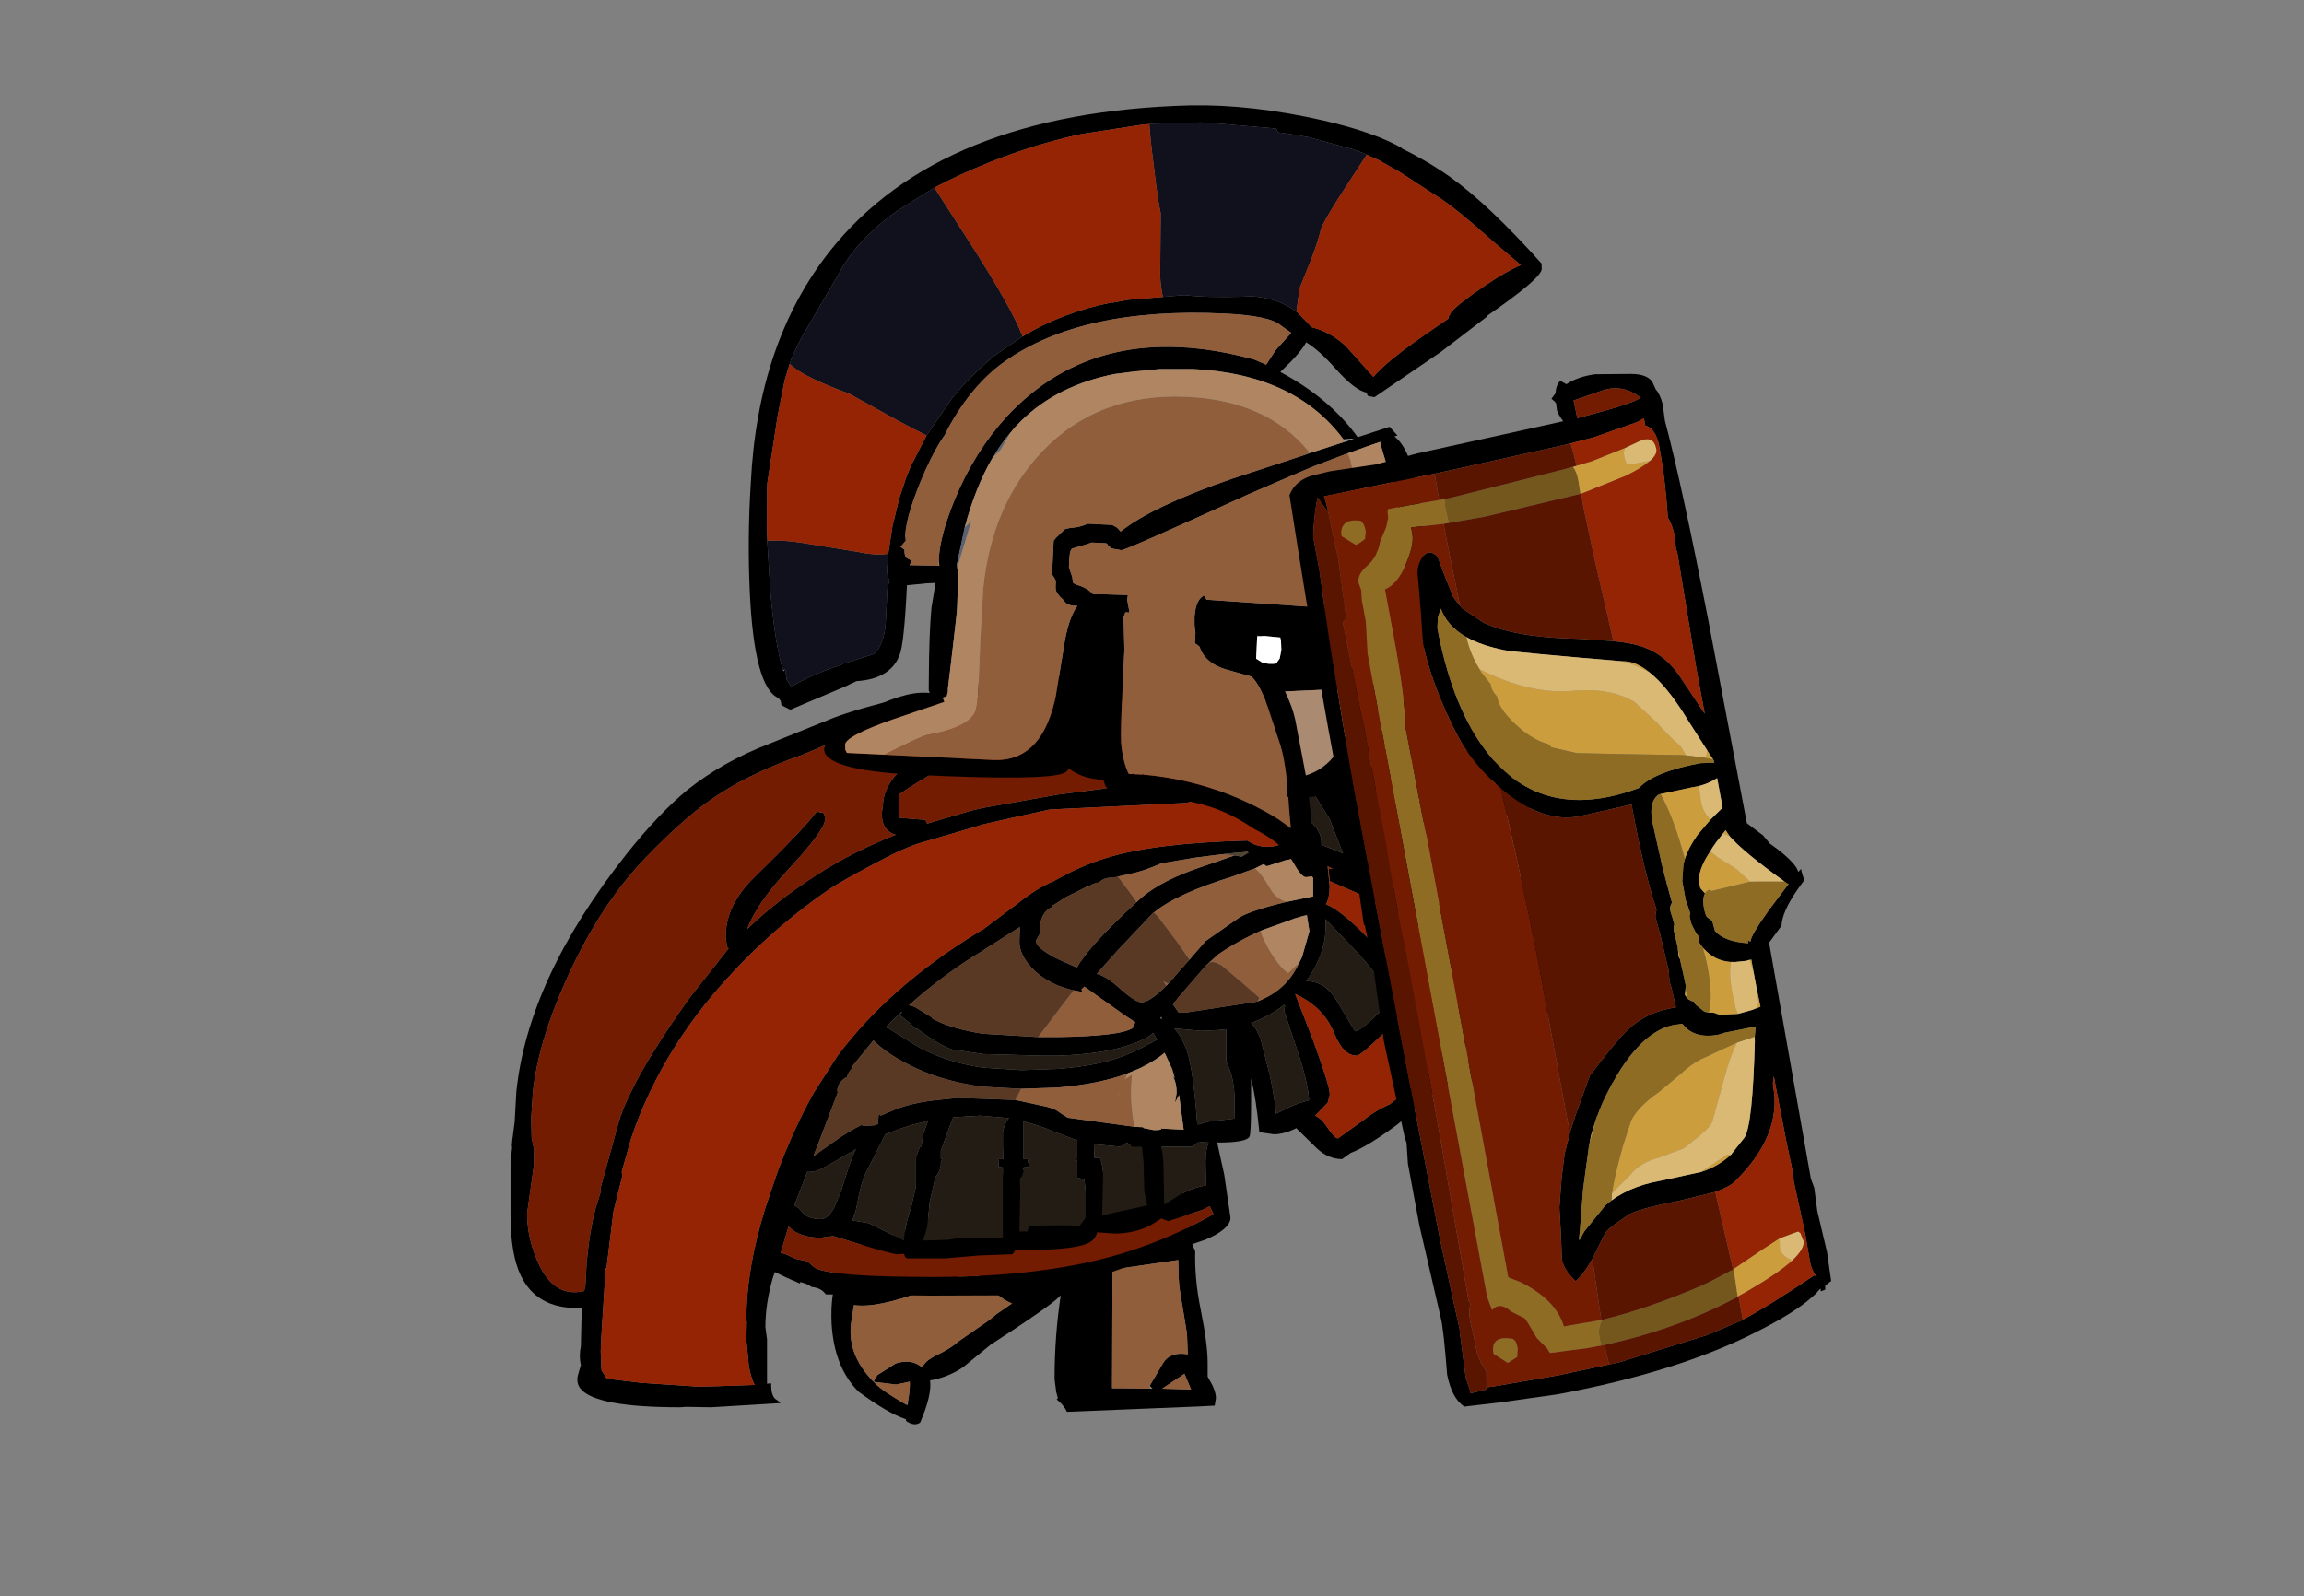 <?xml version="1.0" encoding="UTF-8" standalone="no"?>
<svg xmlns:ffdec="https://www.free-decompiler.com/flash" xmlns:xlink="http://www.w3.org/1999/xlink" ffdec:objectType="frame" height="192.95px" width="278.45px" xmlns="http://www.w3.org/2000/svg">
  <rect width="100%" height="100%" fill="#808080" stroke="none"/>
  <g transform="matrix(1.0, 0.0, 0.0, 1.0, 129.95, 170.75)">
    <use ffdec:characterId="312" height="34.0" transform="matrix(1.0, 0.0, 0.0, 1.0, -29.45, -32.6)" width="46.45" xlink:href="#shape0"/>
    <use ffdec:characterId="313" height="88.65" transform="matrix(1.0, 0.0, 0.0, 1.0, -68.25, -89.3)" width="126.0" xlink:href="#shape1"/>
    <use ffdec:characterId="213" height="92.85" transform="matrix(0.996, 0.048, -0.048, 0.996, -36.889, -160.556)" width="94.5" xlink:href="#shape2"/>
    <use ffdec:characterId="214" height="120.9" transform="matrix(0.979, -0.182, 0.182, 0.979, 23.666, -118.234)" width="53.75" xlink:href="#shape3"/>
  </g>
  <defs>
    <g id="shape0" transform="matrix(1.0, 0.0, 0.0, 1.0, 29.45, 30.75)">
      <path d="M12.95 -26.5 Q12.9 -23.45 13.5 -20.7 13.9 -18.95 14.5 -17.65 14.4 -14.35 15.15 -10.65 16.0 -6.45 16.0 -4.15 L16.0 -2.5 16.2 -2.15 Q17.0 -0.8 17.0 0.1 L16.85 1.0 14.95 1.1 -1.0 1.75 Q-1.45 0.85 -2.25 0.25 L-2.1 0.1 -2.3 -0.65 -2.5 -2.2 Q-2.5 -7.45 -1.75 -12.35 L-2.0 -12.1 Q-3.15 -10.95 -10.25 -6.35 L-13.55 -3.65 Q-15.4 -2.4 -17.55 -2.05 -17.3 -0.3 -18.75 3.05 -19.45 3.55 -20.45 2.85 L-20.45 2.65 Q-22.7 1.9 -26.2 -0.7 -29.15 -3.65 -29.45 -8.95 -29.6 -12.5 -28.75 -14.35 L-28.7 -15.0 -28.6 -15.4 -28.85 -15.65 -28.6 -15.7 -28.15 -17.65 -26.9 -18.3 -26.3 -18.3 -24.75 -18.95 -22.7 -19.4 Q-19.2 -20.1 -17.0 -22.3 L-15.95 -22.65 Q-12.55 -25.45 -9.55 -26.65 -3.2 -29.1 1.3 -24.6 L1.55 -24.35 Q3.4 -28.25 5.9 -29.95 8.6 -31.75 10.8 -29.6 L12.95 -26.5 M9.0 -1.4 L10.65 -4.2 Q11.5 -5.55 13.6 -5.2 L13.5 -7.7 12.95 -11.05 Q12.55 -13.2 12.5 -14.45 L12.45 -16.6 11.75 -16.5 4.5 -15.45 4.45 -1.1 5.85 -1.1 9.0 -1.05 9.05 -1.05 9.35 -1.05 9.0 -1.4 M13.2 -2.85 L10.5 -1.05 14.0 -0.95 13.2 -2.85 M-12.4 -15.5 Q-13.25 -14.75 -18.35 -12.85 -23.95 -10.75 -26.75 -11.15 L-27.05 -9.25 Q-27.7 -5.3 -24.4 -1.9 L-24.15 -1.65 Q-23.2 -0.7 -20.4 0.9 -20.35 0.85 -20.25 0.95 L-20.2 0.4 Q-19.95 -1.05 -20.0 -1.9 L-21.65 -1.55 -24.15 -1.85 Q-24.25 -1.85 -24.35 -1.95 L-23.9 -2.7 -21.7 -4.1 Q-19.8 -4.7 -18.55 -3.65 L-18.0 -4.3 Q-17.55 -4.75 -16.05 -5.45 -14.7 -6.2 -14.2 -6.7 L-11.9 -8.3 Q-10.1 -9.5 -9.6 -10.0 L-7.65 -11.35 Q-9.0 -11.9 -10.45 -13.35 L-12.3 -15.4 -12.35 -15.55 -12.4 -15.5" fill="#000000" fill-rule="evenodd" stroke="none"/>
      <path d="M9.0 -1.05 L9.0 -1.4 9.05 -1.05 9.0 -1.05" fill="#5b6171" fill-rule="evenodd" stroke="none"/>
      <path d="M9.0 -1.05 L5.85 -1.1 4.45 -1.1 4.5 -15.45 11.75 -16.5 12.45 -16.6 12.5 -14.45 Q12.55 -13.2 12.95 -11.05 L13.5 -7.7 13.6 -5.2 Q11.5 -5.55 10.65 -4.2 L9.0 -1.4 9.0 -1.05 M-24.4 -1.9 Q-27.7 -5.3 -27.05 -9.25 L-26.75 -11.15 Q-23.95 -10.75 -18.35 -12.85 -13.25 -14.75 -12.4 -15.5 L-12.3 -15.4 -10.45 -13.35 Q-9.0 -11.9 -7.65 -11.35 L-9.6 -10.0 Q-10.1 -9.5 -11.9 -8.3 L-14.2 -6.7 Q-14.7 -6.2 -16.05 -5.45 -17.55 -4.75 -18.0 -4.3 L-18.55 -3.65 Q-19.8 -4.7 -21.7 -4.1 L-23.9 -2.7 -24.35 -1.95 -24.4 -1.9 M13.2 -2.85 L14.0 -0.95 10.5 -1.05 13.2 -2.85 M-24.15 -1.85 L-21.65 -1.55 -20.0 -1.9 Q-19.95 -1.05 -20.2 0.4 L-20.4 0.9 Q-23.2 -0.7 -24.15 -1.65 L-24.15 -1.85" fill="#915e3c" fill-rule="evenodd" stroke="none"/>
    </g>
    <g id="shape1" transform="matrix(1.0, 0.0, 0.0, 1.0, 79.5, 39.65)">
      <path d="M28.15 -32.2 L28.5 -32.5 29.2 -32.35 29.5 -31.85 32.4 -31.2 34.0 -31.05 39.05 -29.25 Q40.25 -28.8 40.95 -27.75 L42.15 -26.35 44.0 -22.85 43.75 -22.3 43.75 -22.25 Q45.0 -19.8 45.0 -16.25 L44.85 -13.4 44.4 -12.4 44.75 -11.0 46.1 -6.45 Q46.5 -4.65 46.5 -2.55 46.5 3.3 41.8 7.0 37.95 10.05 33.3 10.05 L27.7 14.8 Q24.05 17.5 22.05 18.25 L21.0 19.0 Q19.3 19.0 17.9 17.65 L15.5 15.3 15.5 15.25 Q14.0 16.0 12.75 16.0 L11.0 15.75 Q10.6 11.65 10.05 9.5 L10.0 9.2 10.0 9.55 10.0 12.0 Q10.0 16.0 9.8 16.3 9.4 17.0 6.0 17.0 L5.9 17.0 6.75 20.85 7.4 25.3 7.5 26.0 7.5 26.2 7.5 26.3 Q7.2 27.6 4.45 28.75 L-2.25 31.05 -14.85 35.45 -28.75 35.5 -41.4 35.35 Q-41.95 34.55 -43.15 34.45 -43.4 34.2 -44.0 34.0 L-44.5 33.85 -44.5 34.05 -46.2 33.3 -47.55 32.65 -47.8 33.35 Q-48.7 36.5 -48.7 39.3 L-48.5 40.8 -48.5 46.15 -48.0 46.1 -48.0 46.35 Q-48.0 47.45 -47.55 47.95 L-46.85 48.45 -47.0 48.5 -55.25 49.0 -58.3 48.95 -59.0 49.0 Q-69.1 49.0 -71.0 46.8 -71.6 46.1 -71.35 45.1 L-71.0 43.9 Q-71.25 42.85 -71.0 41.6 L-70.9 37.2 -70.85 36.95 -71.5 37.0 Q-76.35 37.0 -78.25 33.1 -79.5 30.5 -79.5 25.75 L-79.5 19.4 -79.3 17.5 -79.35 17.5 -79.3 16.8 -79.0 14.5 -78.8 10.9 Q-77.4 -2.8 -65.5 -17.85 -61.55 -22.8 -58.15 -25.6 -53.85 -29.05 -48.1 -31.25 L-40.55 -34.3 Q-37.55 -35.45 -32.1 -36.75 L-25.25 -38.05 -22.4 -38.65 -20.1 -39.25 -19.5 -39.25 -13.4 -39.35 -9.85 -39.65 -9.8 -39.6 Q-0.7 -38.65 3.7 -36.05 L4.1 -35.8 4.25 -36.35 Q7.5 -37.0 12.45 -36.2 16.85 -35.5 19.55 -34.25 L26.55 -32.6 28.15 -32.2 M28.15 -14.65 L28.0 -16.6 Q27.65 -17.25 27.55 -18.1 L27.5 -20.35 27.2 -22.75 Q27.25 -23.8 27.85 -24.3 L28.15 -25.2 Q29.25 -28.3 30.0 -29.0 L28.65 -29.85 26.5 -26.6 Q26.85 -26.55 26.35 -26.5 L26.5 -26.35 26.25 -25.8 Q26.05 -25.5 25.25 -25.5 24.8 -25.5 20.6 -27.5 L19.1 -28.2 Q20.9 -26.1 21.95 -23.2 23.5 -17.9 24.85 -15.3 L28.25 -13.1 28.0 -14.0 27.9 -14.55 27.9 -14.5 28.65 -13.35 28.15 -14.65 M21.5 -29.85 L21.5 -29.9 Q21.5 -31.0 21.65 -31.45 20.1 -31.65 19.5 -32.0 16.55 -33.7 11.95 -33.8 L6.15 -34.05 Q7.85 -32.3 9.5 -29.5 10.4 -29.15 11.4 -28.05 13.5 -25.7 13.5 -24.35 L13.35 -23.95 14.4 -23.5 Q18.5 -21.65 18.5 -19.25 L18.5 -19.0 21.1 -17.95 19.5 -22.1 17.0 -26.1 Q15.3 -28.55 15.05 -29.5 L13.85 -30.3 Q12.15 -31.4 12.0 -32.85 13.25 -33.7 15.0 -32.35 L16.1 -31.35 Q18.2 -31.55 21.5 -29.85 M23.2 -28.9 L24.5 -28.05 Q24.6 -29.05 25.6 -30.0 L26.55 -30.85 24.85 -31.1 24.4 -30.65 23.5 -29.6 23.2 -28.9 M38.7 -26.65 L38.3 -27.25 Q37.0 -28.3 35.05 -28.75 L33.45 -29.2 32.55 -28.05 30.4 -24.7 30.3 -24.6 30.3 -24.5 30.0 -24.4 30.0 -24.0 30.0 -23.9 30.5 -24.4 30.65 -24.6 Q33.1 -26.9 36.5 -26.9 L38.7 -26.6 39.6 -26.25 39.5 -26.7 39.0 -26.75 38.7 -26.65 M3.8 -25.85 L3.9 -25.8 6.5 -25.6 10.55 -24.85 9.75 -26.35 7.85 -27.85 7.7 -27.95 7.5 -27.7 7.5 -28.05 7.0 -28.4 7.05 -29.0 7.15 -29.05 4.55 -32.5 Q3.4 -33.95 -4.75 -36.2 L-7.65 -37.05 -13.4 -37.05 -17.9 -36.8 -21.0 -37.0 -22.4 -36.7 Q-23.55 -36.35 -24.5 -35.7 L-25.0 -35.6 -25.2 -35.65 -27.85 -35.25 Q-33.1 -34.5 -37.65 -32.65 L-44.25 -29.85 Q-51.05 -27.5 -55.7 -24.15 -58.85 -21.9 -63.25 -17.35 -68.9 -11.45 -72.95 -2.25 -76.15 4.95 -76.8 10.9 L-77.0 14.05 -76.95 16.4 -76.65 17.9 -76.7 19.9 -77.4 24.9 -77.5 25.55 Q-77.5 28.55 -76.15 31.55 -74.25 35.8 -70.6 34.95 L-70.45 34.3 -70.3 31.5 Q-69.95 27.65 -69.2 24.9 L-68.55 22.8 -68.65 22.6 -68.55 22.25 -66.5 14.8 Q-66.05 13.1 -64.95 10.9 -62.75 6.35 -57.85 -0.5 L-53.15 -6.45 -53.35 -6.7 -53.5 -7.9 Q-53.5 -11.65 -50.1 -15.0 -43.95 -21.0 -42.5 -23.0 L-41.75 -22.85 Q-41.5 -22.8 -41.5 -22.0 -41.5 -20.75 -46.25 -15.65 -49.75 -11.85 -50.9 -8.8 -47.45 -12.15 -42.5 -15.35 -38.15 -18.15 -32.95 -20.2 -34.15 -20.55 -34.5 -21.7 -34.75 -22.6 -34.5 -23.6 -34.5 -27.35 -29.2 -30.2 -27.75 -31.0 -22.4 -33.1 L-17.5 -35.0 -16.75 -34.75 Q-16.5 -34.6 -16.5 -33.8 -16.5 -32.55 -20.6 -31.15 L-22.4 -30.45 Q-27.75 -28.4 -32.5 -25.1 L-32.5 -22.25 -29.35 -22.0 -29.15 -21.55 -23.9 -23.1 -22.4 -23.45 -13.4 -25.05 -8.0 -25.75 Q-8.0 -26.0 3.55 -26.0 L3.8 -25.85 M15.5 -19.45 L15.75 -19.45 15.5 -19.8 Q14.5 -21.45 13.8 -21.75 11.0 -23.05 9.1 -23.35 L7.7 -23.6 7.5 -24.0 5.7 -23.65 5.65 -23.75 5.5 -24.0 Q4.45 -24.25 3.9 -24.0 L3.35 -24.3 2.1 -24.05 -13.4 -23.3 -14.35 -23.25 -20.0 -22.0 -22.4 -21.45 -24.05 -20.95 -29.85 -19.25 Q-31.85 -18.7 -36.0 -16.45 -39.3 -14.7 -41.0 -13.6 -49.5 -7.75 -56.0 0.3 -60.05 5.4 -62.65 10.9 -64.0 13.7 -64.95 16.6 L-66.05 20.5 -66.0 21.1 -66.95 24.9 -67.0 25.1 -67.05 25.25 -67.9 32.2 -68.0 32.15 -68.0 32.2 -68.5 40.05 -68.6 42.25 -68.5 44.55 -67.85 45.55 -63.65 46.05 -56.85 46.5 -54.45 46.45 -50.0 46.3 Q-50.45 45.45 -50.7 44.0 L-51.0 40.85 -50.95 38.6 -51.0 38.6 -51.0 38.4 Q-51.0 32.25 -48.7 24.9 L-47.2 20.45 Q-45.15 15.05 -42.8 10.9 L-40.0 6.55 Q-33.7 -1.9 -22.85 -8.5 L-22.4 -8.75 -18.2 -11.9 Q-15.9 -13.75 -13.85 -14.6 L-13.4 -14.85 Q-10.45 -16.5 -7.5 -17.4 -1.75 -19.2 9.55 -19.5 L9.75 -19.35 9.75 -19.4 Q10.65 -18.75 12.0 -18.75 13.3 -18.75 14.2 -19.4 L15.5 -19.45 M14.35 -12.1 L17.5 -12.75 17.5 -15.0 16.35 -16.15 Q15.65 -16.85 15.55 -17.5 L14.6 -17.2 14.25 -17.15 11.9 -16.4 11.5 -16.65 10.5 -16.15 7.75 -15.15 Q1.05 -13.1 -1.75 -10.8 L-1.85 -10.75 -6.15 -6.2 -8.65 -3.4 Q-7.5 -3.1 -5.95 -1.7 -4.0 0.05 -3.25 0.05 -2.25 0.05 -0.25 -1.95 L0.0 -2.2 1.1 -3.45 1.35 -3.75 2.55 -5.1 4.5 -7.35 8.65 -10.25 Q10.3 -11.15 14.35 -12.1 M19.5 11.3 L19.25 12.2 19.05 12.4 17.75 13.75 Q18.5 14.1 19.1 15.0 20.1 16.5 20.5 16.5 L23.5 14.35 Q24.85 13.3 25.95 12.75 L26.8 12.35 31.3 8.75 Q32.85 7.05 34.0 3.85 35.0 0.95 35.0 -1.05 35.0 -3.05 34.0 -4.4 L34.0 -4.45 33.65 -6.2 33.6 -6.35 33.3 -7.0 32.4 -7.55 32.35 -7.6 27.5 -11.0 23.05 -13.05 19.5 -14.6 19.35 -16.15 19.85 -16.05 19.8 -16.1 19.25 -16.4 19.5 -14.0 Q19.5 -12.6 19.05 -11.8 20.85 -11.1 24.05 -7.8 29.0 -2.75 29.0 -0.05 29.0 0.85 26.05 3.75 23.25 6.5 22.75 6.5 21.15 6.5 20.05 3.8 18.8 0.65 15.35 -0.95 L15.35 -0.9 17.5 4.65 Q19.5 10.15 19.5 11.05 L19.5 11.1 19.5 11.3 M7.75 -22.5 L7.8 -22.4 7.75 -22.4 7.75 -22.5 M6.5 -17.85 L3.35 -17.45 -0.85 -16.75 Q-3.0 -15.8 -4.5 -15.5 L-6.1 -15.15 -6.6 -15.0 Q-7.75 -15.1 -8.35 -14.45 -9.15 -14.35 -9.75 -13.85 L-9.5 -14.05 -9.8 -13.95 -12.5 -12.6 -13.4 -12.0 -14.05 -11.6 -14.0 -11.5 Q-15.5 -10.8 -15.5 -8.85 L-15.5 -8.3 -16.0 -7.4 Q-16.0 -6.5 -13.4 -5.2 L-12.4 -4.75 -11.05 -4.15 Q-9.65 -6.7 -3.85 -12.05 L-3.25 -12.6 Q-0.75 -14.75 4.25 -16.4 L8.0 -17.7 8.05 -17.7 8.85 -17.55 9.7 -18.05 9.55 -18.15 8.55 -18.05 7.9 -18.0 6.5 -17.85 M4.5 -4.35 L1.1 -0.4 0.55 0.3 0.8 0.65 1.25 1.3 1.45 1.3 1.65 1.3 1.85 1.3 2.05 1.3 10.55 0.0 10.75 -0.05 Q11.65 -0.4 12.4 -0.85 14.6 -2.15 15.75 -4.6 L16.15 -5.4 17.05 -8.55 17.0 -8.85 16.75 -10.45 16.75 -10.5 17.25 -10.65 16.35 -10.4 15.3 -10.1 15.05 -10.0 11.3 -8.65 Q8.45 -7.4 6.05 -5.75 L4.5 -4.35 M16.75 -2.5 Q19.05 -2.5 20.5 0.1 L22.55 3.55 Q23.25 3.45 24.9 1.85 26.5 0.3 26.5 -0.1 26.5 -2.2 22.15 -6.7 L19.0 -10.0 19.0 -9.0 Q19.0 -5.75 16.7 -2.55 L16.65 -2.5 16.75 -2.5 M30.55 -21.25 L30.0 -18.05 Q30.0 -16.9 30.75 -15.05 31.5 -13.15 31.5 -12.25 L31.5 -11.95 32.75 -11.9 33.55 -11.6 36.5 -12.85 Q37.8 -13.25 41.15 -14.6 L42.45 -14.5 43.0 -16.3 Q43.0 -18.95 42.0 -21.0 40.45 -24.25 36.9 -24.25 32.05 -24.25 30.55 -21.25 M33.0 -7.75 L32.9 -7.75 33.0 -7.65 33.0 -7.75 M34.7 -9.0 L34.1 -8.4 34.3 -8.25 Q39.0 -9.3 41.15 -3.8 42.3 -0.85 42.5 3.0 L43.0 2.45 44.25 0.25 44.5 -2.55 44.5 -2.85 Q43.3 -11.35 42.25 -11.35 37.45 -11.35 35.4 -9.85 L34.7 -9.0 M35.6 -6.0 Q35.6 -5.65 36.05 -5.45 L36.4 -4.5 36.75 -3.2 37.0 -1.0 Q37.0 3.25 35.5 6.6 L36.0 6.35 35.2 7.4 Q37.4 6.9 38.25 6.3 L40.2 4.95 40.75 4.6 Q40.25 3.7 40.05 2.35 L39.5 -1.5 Q39.0 -3.4 37.85 -4.9 36.6 -6.65 35.05 -6.85 L35.6 -6.35 35.6 -6.0 M13.05 13.5 L14.8 12.65 Q15.75 12.2 17.0 11.9 16.9 9.7 15.5 5.6 L14.0 1.1 14.1 0.5 14.0 0.3 14.0 0.35 Q12.2 1.75 10.0 2.55 10.65 3.15 11.15 4.5 L12.0 7.8 Q12.65 10.2 13.0 13.3 L13.0 13.5 13.05 13.5 M6.05 3.4 L4.0 3.5 0.7 3.2 Q2.05 4.65 2.6 7.25 3.15 9.9 3.5 14.8 L3.8 14.8 4.65 14.5 8.05 14.1 8.0 13.25 8.0 11.85 Q8.0 9.15 7.0 7.25 L7.0 3.3 6.05 3.4 M0.7 8.9 L0.45 8.1 -0.45 6.15 Q-1.55 7.1 -3.4 8.0 L-4.95 8.65 Q-8.45 9.95 -13.4 10.35 L-17.75 10.5 -17.8 10.5 -22.4 10.25 Q-27.5 9.6 -31.45 7.55 -34.1 6.2 -35.65 4.65 L-38.25 7.85 -38.1 7.95 Q-38.65 8.35 -38.85 9.1 L-38.9 9.1 Q-40.0 9.75 -40.0 10.75 L-39.95 10.95 -42.35 17.25 -42.9 18.65 -39.55 16.3 Q-38.4 15.55 -37.15 14.9 L-36.5 15.0 -35.4 14.9 -35.1 14.75 -35.0 13.5 -34.75 13.75 -33.0 13.0 Q-31.25 12.3 -28.75 11.95 L-25.5 11.6 -18.5 11.85 -15.5 12.5 Q-13.9 12.8 -13.3 13.25 L-12.8 13.6 -12.15 14.0 -4.1 15.1 -3.05 15.15 -3.0 15.25 -1.75 15.5 Q-0.5 15.5 -1.0 15.3 L1.85 15.45 1.3 11.25 0.8 12.2 1.0 11.0 Q1.0 9.8 0.6 9.1 L0.8 9.2 0.7 8.9 M4.15 16.95 L3.5 17.0 3.35 17.2 Q3.15 17.2 3.05 17.5 L-0.8 17.5 -0.6 19.3 -0.5 24.5 1.5 23.25 Q3.2 22.35 4.55 22.2 L4.5 19.35 Q4.5 17.9 4.85 17.0 L4.15 16.95 M0.0 26.5 L-0.7 26.25 -0.8 26.15 -2.25 27.05 Q-4.2 28.0 -6.5 28.0 L-8.6 27.85 Q-8.85 28.85 -9.9 29.25 -11.75 30.0 -17.75 30.0 L-18.5 29.95 -18.6 30.2 -18.85 30.5 -22.9 30.65 -27.0 31.0 -31.6 31.0 -31.8 30.85 -31.95 30.45 -32.75 30.5 Q-33.5 30.5 -40.5 28.3 L-42.0 28.5 Q-44.6 28.5 -45.9 27.15 L-46.85 30.35 -46.35 30.45 -45.05 31.05 -43.65 31.35 -42.7 32.15 Q-40.6 33.25 -28.5 33.25 -13.2 33.25 -3.15 29.6 1.45 27.95 5.45 25.65 L5.0 24.7 4.1 25.15 0.0 26.5 M-11.45 -1.4 Q-12.5 -1.65 -13.4 -2.0 -15.0 -2.7 -16.15 -3.75 -18.0 -5.55 -18.0 -7.25 L-17.95 -9.05 -22.35 -6.25 -22.4 -6.2 Q-26.95 -3.5 -31.35 0.4 L-30.65 0.6 -28.55 1.9 -28.55 2.0 Q-26.3 3.25 -22.4 3.85 L-15.75 4.25 -15.25 4.25 -13.4 4.25 Q-5.75 4.15 -4.3 3.15 L-4.0 2.45 -5.3 1.6 -10.15 -1.85 -10.5 -1.5 -10.4 -1.2 -11.45 -1.4 M-33.8 3.2 L-30.95 5.0 Q-27.3 7.25 -22.4 7.95 L-17.75 8.25 -13.4 8.1 Q-7.85 7.7 -4.5 6.15 -2.75 5.35 -1.35 4.55 L-1.85 3.75 Q-2.5 4.4 -4.25 5.05 -7.6 6.3 -13.4 6.5 L-15.25 6.5 -22.4 6.3 -26.1 5.75 Q-27.6 5.3 -30.4 3.2 L-30.55 3.25 -31.25 2.55 -32.5 1.55 -32.2 1.3 -32.25 1.2 -34.05 2.95 -34.15 3.05 -33.8 3.2 M-1.0 1.95 L-0.75 2.1 -0.85 1.8 -1.0 1.95 M-11.0 16.75 L-10.95 16.75 -11.0 16.75 -13.8 15.7 Q-15.65 14.9 -17.45 14.45 L-17.5 14.45 -17.5 14.5 -17.5 19.0 -17.0 19.0 -17.0 19.15 -16.8 19.95 -17.5 20.0 -17.5 20.5 -17.7 21.1 -17.95 21.35 -17.9 23.0 -18.0 27.75 -17.0 27.75 -16.95 27.45 -16.75 27.05 -13.0 27.0 -10.7 27.05 -10.0 26.1 -10.0 22.8 -10.15 21.45 -11.0 21.25 -11.0 19.2 -11.05 19.2 -11.15 18.9 -11.0 18.9 -11.0 16.75 M-20.0 15.85 Q-19.85 14.7 -19.25 14.05 L-22.75 13.75 -26.0 13.95 -26.65 15.65 -27.5 18.0 -27.5 18.95 -27.3 18.95 -27.45 19.25 -27.5 19.35 -27.5 19.8 Q-27.65 20.65 -28.15 21.15 L-28.85 24.25 -28.9 24.9 -29.15 27.15 Q-29.35 28.1 -29.7 28.85 L-26.5 28.75 -25.55 28.55 -20.0 28.5 -20.0 20.0 -20.5 19.95 -20.55 19.0 -19.95 19.0 -20.0 17.4 -20.0 15.85 M-4.4 17.5 L-5.0 17.0 -5.8 17.5 -9.0 17.2 -8.95 18.0 -8.95 18.85 -8.25 18.85 Q-7.85 19.9 -7.9 21.45 L-8.0 25.8 -3.0 24.7 -2.55 24.6 -2.9 22.9 -3.0 19.3 -3.2 17.5 -4.4 17.5 M-33.0 15.55 L-34.2 16.0 -36.6 20.75 Q-37.1 21.65 -37.7 24.9 L-37.8 25.35 -38.2 26.4 -36.2 26.75 -31.95 28.85 Q-31.9 27.5 -31.35 25.65 L-31.1 24.9 -30.5 22.3 -30.5 18.75 -30.0 17.45 -29.85 17.55 -29.65 16.1 -29.05 14.4 Q-31.05 14.8 -33.0 15.55 M-37.75 17.8 L-40.6 19.45 Q-42.35 20.5 -43.0 20.5 L-43.6 20.45 -45.2 24.6 -44.7 24.9 -44.25 25.4 Q-43.6 26.25 -42.0 26.25 -41.15 26.25 -40.4 24.9 L-39.55 22.9 Q-38.4 19.05 -37.85 18.0 L-37.75 17.8" fill="#000000" fill-rule="evenodd" stroke="none"/>
      <path d="M23.2 -28.9 L23.5 -29.6 24.4 -30.65 24.85 -31.1 26.55 -30.85 25.6 -30.0 Q24.6 -29.05 24.5 -28.05 L23.2 -28.9 M10.5 -16.15 L10.5 -16.1 Q11.15 -15.7 12.4 -13.55 13.1 -12.4 14.35 -12.1 10.3 -11.15 8.65 -10.25 L4.5 -7.35 2.55 -5.1 1.05 -7.25 -1.25 -10.3 -1.75 -10.8 Q1.05 -13.1 7.75 -15.15 L10.5 -16.15 M6.5 -17.85 L8.05 -17.7 8.0 -17.7 4.25 -16.4 Q-0.75 -14.75 -3.25 -12.6 L-3.85 -12.05 -4.2 -12.6 -6.1 -15.15 -4.5 -15.5 Q-3.0 -15.8 -0.85 -16.75 L3.35 -17.45 6.5 -17.85 M0.0 -2.2 L-0.25 -1.95 -0.6 -2.5 0.0 -2.2 M10.75 -0.05 L11.0 -0.5 8.7 -2.5 6.5 -4.35 Q5.4 -5.05 4.95 -4.7 L4.5 -4.35 6.05 -5.75 Q8.45 -7.4 11.3 -8.65 L11.15 -8.55 Q11.45 -7.55 12.3 -6.1 13.6 -4.0 14.5 -3.5 L15.85 -4.8 16.15 -5.4 15.75 -4.6 Q14.6 -2.15 12.4 -0.85 11.65 -0.4 10.75 -0.05 M33.0 -7.75 L33.0 -7.65 32.9 -7.75 33.0 -7.75 M-4.95 8.65 L-5.3 9.5 -5.2 9.3 -4.4 8.8 -4.5 10.5 Q-4.55 12.85 -4.1 15.1 L-12.15 14.0 -12.8 13.6 -13.3 13.25 Q-13.9 12.8 -15.5 12.5 L-18.5 11.85 -18.0 10.9 -17.8 10.5 -17.75 10.5 -13.4 10.35 Q-8.45 9.95 -4.95 8.65 M-15.75 4.25 L-13.4 1.15 -13.3 1.0 -11.45 -1.4 -10.4 -1.2 -10.5 -1.5 -10.15 -1.85 -5.3 1.6 -4.0 2.45 -4.3 3.15 Q-5.75 4.15 -13.4 4.25 L-15.25 4.25 -15.75 4.25 M-6.0 11.15 L-5.8 10.6 -6.1 11.35 -6.0 11.15" fill="#915e3c" fill-rule="evenodd" stroke="none"/>
      <path d="M21.5 -29.9 L21.5 -29.85 Q18.2 -31.55 16.1 -31.35 L15.0 -32.35 Q13.25 -33.7 12.0 -32.85 12.15 -31.4 13.85 -30.3 L15.05 -29.5 Q15.3 -28.55 17.0 -26.1 L19.5 -22.1 21.1 -17.95 18.5 -19.0 18.5 -19.25 Q18.5 -21.65 14.4 -23.5 L13.35 -23.95 13.5 -24.35 Q13.5 -25.7 11.4 -28.05 10.4 -29.15 9.5 -29.5 7.85 -32.3 6.15 -34.05 L11.95 -33.8 Q16.55 -33.7 19.5 -32.0 20.1 -31.65 21.65 -31.45 21.5 -31.0 21.5 -29.9 M16.7 -2.55 Q19.0 -5.75 19.0 -9.0 L19.0 -10.0 22.15 -6.7 Q26.5 -2.2 26.5 -0.1 26.5 0.3 24.9 1.85 23.25 3.45 22.55 3.55 L20.5 0.1 Q19.05 -2.5 16.75 -2.5 L16.7 -2.55 M14.1 0.5 L14.0 1.1 15.5 5.6 Q16.9 9.7 17.0 11.9 15.75 12.2 14.8 12.65 L13.05 13.5 13.0 13.3 Q12.65 10.2 12.0 7.8 L11.15 4.5 Q10.65 3.15 10.0 2.55 12.2 1.75 14.0 0.35 L14.1 0.5 M6.05 3.4 L7.0 3.3 7.0 7.25 Q8.0 9.15 8.0 11.85 L8.0 13.25 8.05 14.1 4.65 14.5 3.8 14.8 3.5 14.8 Q3.15 9.9 2.6 7.25 2.05 4.65 0.7 3.2 L4.0 3.5 6.05 3.4 M4.15 16.95 L4.85 17.0 Q4.5 17.9 4.5 19.35 L4.55 22.2 Q3.2 22.35 1.5 23.25 L-0.5 24.5 -0.6 19.3 -0.8 17.5 3.05 17.5 Q3.15 17.2 3.35 17.2 L3.5 17.0 4.15 16.95 M-34.05 2.95 L-32.25 1.2 -32.2 1.3 -32.5 1.55 -31.25 2.55 -30.55 3.25 -30.4 3.2 Q-27.6 5.3 -26.1 5.75 L-22.4 6.3 -15.25 6.5 -13.4 6.5 Q-7.6 6.3 -4.25 5.05 -2.5 4.4 -1.85 3.75 L-1.35 4.55 Q-2.75 5.35 -4.5 6.15 -7.85 7.7 -13.4 8.1 L-17.75 8.25 -22.4 7.95 Q-27.3 7.25 -30.95 5.0 L-33.8 3.2 -34.05 2.95 M-17.45 14.45 Q-15.65 14.9 -13.8 15.7 L-11.0 16.75 -11.0 18.9 -11.15 18.9 -11.05 19.2 -11.0 19.2 -11.0 21.25 -10.15 21.45 -10.0 22.8 -10.0 26.1 -10.7 27.05 -13.0 27.0 -16.75 27.05 -16.95 27.45 -17.0 27.75 -18.0 27.75 -17.9 23.0 -17.95 21.35 -17.7 21.1 -17.5 20.5 -17.5 20.0 -16.8 19.95 -17.0 19.15 -17.0 19.0 -17.5 19.0 -17.5 14.5 -17.45 14.45 M-20.0 15.85 L-20.0 17.4 -19.95 19.0 -20.55 19.0 -20.5 19.95 -20.0 20.0 -20.0 28.5 -25.55 28.55 -26.5 28.75 -29.7 28.85 Q-29.35 28.1 -29.15 27.15 L-28.9 24.9 -28.85 24.25 -28.15 21.15 Q-27.65 20.65 -27.5 19.8 L-27.5 19.35 -27.45 19.25 -27.3 18.95 -27.5 18.95 -27.5 18.0 -26.65 15.65 -26.0 13.95 -22.75 13.75 -19.25 14.05 Q-19.85 14.7 -20.0 15.85 M-4.4 17.5 L-3.2 17.5 -3.0 19.3 -2.9 22.9 -2.55 24.6 -3.0 24.7 -8.0 25.8 -7.9 21.45 Q-7.85 19.9 -8.25 18.85 L-8.95 18.85 -8.95 18.0 -9.0 17.2 -5.8 17.5 -5.0 17.0 -4.4 17.5 M-33.0 15.55 Q-31.05 14.8 -29.05 14.4 L-29.65 16.1 -29.85 17.55 -30.0 17.45 -30.5 18.75 -30.5 22.3 -31.1 24.9 -31.35 25.65 Q-31.9 27.5 -31.95 28.85 L-36.2 26.75 -38.2 26.4 -37.8 25.35 -37.7 24.9 Q-37.1 21.65 -36.6 20.75 L-34.2 16.0 -33.0 15.55 M-37.75 17.8 L-37.85 18.0 Q-38.4 19.05 -39.55 22.9 L-40.4 24.9 Q-41.15 26.25 -42.0 26.25 -43.6 26.25 -44.25 25.4 L-44.7 24.9 -45.2 24.6 -43.6 20.45 -43.0 20.5 Q-42.35 20.5 -40.6 19.45 L-37.75 17.8" fill="#221c15" fill-rule="evenodd" stroke="none"/>
      <path d="M30.4 -24.7 L30.65 -24.6 30.5 -24.4 30.3 -24.6 30.4 -24.7 M30.55 -21.25 Q32.05 -24.25 36.9 -24.25 40.45 -24.25 42.0 -21.0 43.0 -18.95 43.0 -16.3 L42.45 -14.5 41.15 -14.6 Q37.8 -13.25 36.5 -12.85 L33.55 -11.6 32.75 -11.9 31.5 -11.95 31.5 -12.25 Q31.5 -13.15 30.75 -15.05 30.0 -16.9 30.0 -18.05 L30.55 -21.25 M35.6 -6.0 L35.6 -6.35 35.05 -6.85 Q36.6 -6.65 37.85 -4.9 39.0 -3.4 39.5 -1.5 L40.05 2.35 Q40.25 3.7 40.75 4.6 L40.2 4.95 38.25 6.3 Q37.4 6.9 35.2 7.4 L36.0 6.35 35.5 6.6 Q37.0 3.25 37.0 -1.0 L36.75 -3.2 36.4 -4.5 36.05 -5.45 Q35.6 -5.65 35.6 -6.0" fill="#aa8a71" fill-rule="evenodd" stroke="none"/>
      <path d="M14.35 -12.1 Q13.1 -12.4 12.4 -13.55 11.15 -15.7 10.5 -16.1 L10.5 -16.15 11.5 -16.65 11.9 -16.4 14.25 -17.15 14.6 -17.2 15.55 -17.5 Q15.65 -16.85 16.35 -16.15 L17.5 -15.0 17.5 -12.75 14.35 -12.1 M11.3 -8.65 L15.05 -10.0 15.3 -10.1 16.35 -10.4 16.75 -10.45 17.0 -8.85 17.05 -8.55 16.15 -5.4 15.85 -4.8 14.5 -3.5 Q13.6 -4.0 12.3 -6.1 11.45 -7.55 11.15 -8.55 L11.3 -8.65 M0.7 8.9 L0.5 8.95 0.6 9.1 Q1.0 9.8 1.0 11.0 L0.8 12.2 1.3 11.25 1.85 15.45 -1.0 15.3 Q-0.5 15.5 -1.75 15.5 L-3.0 15.25 -3.05 15.15 -4.1 15.1 Q-4.55 12.85 -4.5 10.5 L-4.4 8.8 -5.2 9.3 -5.3 9.5 -4.95 8.65 -3.4 8.0 Q-1.55 7.1 -0.45 6.15 L0.45 8.1 0.7 8.9 M-6.0 11.15 L-6.1 11.35 -5.8 10.6 -6.0 11.15" fill="#af8661" fill-rule="evenodd" stroke="none"/>
      <path d="M8.05 -17.7 L6.5 -17.85 7.9 -18.0 8.55 -18.05 9.55 -18.15 9.7 -18.05 8.85 -17.55 8.05 -17.7" fill="#524432" fill-rule="evenodd" stroke="none"/>
      <path d="M30.4 -24.7 L32.55 -28.05 33.45 -29.2 35.05 -28.75 Q37.0 -28.3 38.3 -27.25 L38.7 -26.65 38.7 -26.6 36.5 -26.9 Q33.1 -26.9 30.65 -24.6 L30.4 -24.7 M-1.75 -10.8 L-1.25 -10.3 1.05 -7.25 2.55 -5.1 1.35 -3.75 1.1 -3.45 0.0 -2.2 -0.6 -2.5 -0.25 -1.95 Q-2.25 0.05 -3.25 0.05 -4.0 0.05 -5.95 -1.7 -7.5 -3.1 -8.65 -3.4 L-6.15 -6.2 -1.85 -10.75 -1.75 -10.8 M-6.1 -15.15 L-4.2 -12.6 -3.85 -12.05 Q-9.65 -6.7 -11.05 -4.15 L-12.4 -4.75 -13.4 -5.2 Q-16.0 -6.5 -16.0 -7.4 L-15.5 -8.3 -15.5 -8.85 Q-15.5 -10.8 -14.0 -11.5 L-14.05 -11.6 -13.4 -12.0 -12.5 -12.6 -9.8 -13.95 -9.75 -13.85 Q-9.15 -14.35 -8.35 -14.45 -7.75 -15.1 -6.6 -15.0 L-6.1 -15.15 M10.75 -0.05 L10.55 0.0 2.05 1.3 1.85 1.3 1.65 1.3 1.45 1.3 1.25 1.3 0.8 0.65 0.55 0.3 1.1 -0.4 4.5 -4.35 4.95 -4.7 Q5.4 -5.05 6.5 -4.35 L8.7 -2.5 11.0 -0.5 10.75 -0.05 M34.7 -9.0 L35.4 -9.85 Q37.45 -11.35 42.25 -11.35 43.3 -11.35 44.5 -2.85 L44.5 -2.55 44.25 0.25 43.0 2.45 42.5 3.0 Q42.3 -0.85 41.15 -3.8 39.0 -9.3 34.3 -8.25 L34.1 -8.4 34.7 -9.0 M-15.75 4.25 L-22.4 3.85 Q-26.3 3.25 -28.55 2.0 L-28.55 1.9 -30.65 0.6 -31.35 0.4 Q-26.95 -3.5 -22.4 -6.2 L-22.35 -6.25 -17.95 -9.05 -18.0 -7.25 Q-18.0 -5.55 -16.15 -3.75 -15.0 -2.7 -13.4 -2.0 -12.5 -1.65 -11.45 -1.4 L-13.3 1.0 -13.4 1.15 -15.75 4.25 M-17.8 10.5 L-18.0 10.9 -18.5 11.85 -25.5 11.6 -28.75 11.95 Q-31.25 12.3 -33.0 13.0 L-34.75 13.75 -35.0 13.5 -35.1 14.75 -35.4 14.9 -36.5 15.0 -37.15 14.9 Q-38.4 15.55 -39.55 16.3 L-42.9 18.65 -42.35 17.25 -39.95 10.95 -40.0 10.75 Q-40.0 9.75 -38.9 9.1 L-38.85 9.1 Q-38.65 8.35 -38.1 7.95 L-38.25 7.85 -35.65 4.65 Q-34.1 6.2 -31.45 7.55 -27.5 9.6 -22.4 10.25 L-17.8 10.5" fill="#593924" fill-rule="evenodd" stroke="none"/>
      <path d="M13.0 13.3 L13.05 13.5 13.0 13.3" fill="#110e0a" fill-rule="evenodd" stroke="none"/>
      <path d="M15.5 -19.8 L15.5 -19.45 14.2 -19.4 Q13.3 -18.75 12.0 -18.75 10.65 -18.75 9.75 -19.4 L9.55 -19.5 Q-1.75 -19.2 -7.5 -17.4 -10.45 -16.5 -13.4 -14.85 L-13.85 -14.6 Q-15.9 -13.75 -18.2 -11.9 L-22.4 -8.75 -22.85 -8.5 Q-33.7 -1.9 -40.0 6.55 L-42.8 10.9 Q-45.15 15.05 -47.2 20.45 L-48.7 24.9 Q-51.0 32.25 -51.0 38.4 L-51.0 38.6 -50.95 38.6 -51.0 40.85 -50.7 44.0 Q-50.45 45.45 -50.0 46.3 L-54.45 46.45 -56.85 46.5 -63.65 46.05 -67.85 45.55 -68.5 44.55 -68.6 42.25 -68.5 40.05 -68.0 32.2 -67.9 32.2 -67.05 25.25 -67.0 25.1 -66.95 24.9 -66.0 21.1 -66.05 20.5 -64.95 16.6 Q-64.0 13.7 -62.65 10.9 -60.05 5.4 -56.0 0.3 -49.5 -7.75 -41.0 -13.6 -39.3 -14.7 -36.0 -16.45 -31.85 -18.7 -29.85 -19.25 L-24.05 -20.95 -22.4 -21.45 -20.0 -22.0 -14.35 -23.25 -13.4 -23.3 2.1 -24.05 3.35 -24.3 3.9 -24.0 Q4.45 -24.25 5.5 -24.0 L5.65 -23.75 5.7 -23.65 7.5 -24.0 7.7 -23.6 9.1 -23.35 Q11.0 -23.05 13.8 -21.75 14.5 -21.45 15.5 -19.8 M19.5 11.1 L19.5 11.05 Q19.5 10.15 17.5 4.65 L15.35 -0.9 15.35 -0.95 Q18.8 0.65 20.05 3.8 21.15 6.5 22.75 6.5 23.25 6.5 26.05 3.75 29.0 0.85 29.0 -0.05 29.0 -2.75 24.05 -7.8 20.85 -11.1 19.05 -11.8 19.5 -12.6 19.5 -14.0 L19.25 -16.4 19.8 -16.1 19.85 -16.05 19.35 -16.15 19.5 -14.6 23.05 -13.05 27.5 -11.0 32.35 -7.6 32.4 -7.55 33.3 -7.0 33.6 -6.35 33.65 -6.2 34.0 -4.45 34.0 -4.4 Q35.0 -3.05 35.0 -1.05 35.0 0.95 34.0 3.85 32.85 7.05 31.3 8.75 L26.8 12.35 25.95 12.75 Q24.85 13.3 23.5 14.35 L20.5 16.5 Q20.1 16.5 19.1 15.0 18.5 14.1 17.75 13.75 L19.05 12.4 19.25 12.2 19.5 11.3 19.5 11.1 M7.75 -22.5 L7.75 -22.4 7.8 -22.4 7.75 -22.5" fill="#942403" fill-rule="evenodd" stroke="none"/>
      <path d="M27.9 -14.5 L27.9 -14.55 28.0 -14.0 28.25 -13.1 24.85 -15.3 Q23.5 -17.9 21.95 -23.2 20.9 -26.1 19.1 -28.2 L20.6 -27.5 Q24.8 -25.5 25.25 -25.5 26.05 -25.5 26.25 -25.8 L26.5 -26.35 26.35 -26.5 Q26.85 -26.55 26.5 -26.6 L28.65 -29.85 30.0 -29.0 Q29.25 -28.3 28.15 -25.2 L27.85 -24.3 Q27.25 -23.8 27.2 -22.75 L27.5 -20.35 27.55 -18.1 Q27.65 -17.25 28.0 -16.6 L28.15 -14.65 27.9 -14.5 M3.8 -25.85 L3.55 -26.0 Q-8.0 -26.0 -8.0 -25.75 L-13.4 -25.05 -22.4 -23.45 -23.9 -23.1 -29.15 -21.55 -29.35 -22.0 -32.5 -22.25 -32.5 -25.1 Q-27.75 -28.4 -22.4 -30.45 L-20.6 -31.15 Q-16.5 -32.55 -16.5 -33.8 -16.5 -34.6 -16.75 -34.75 L-17.5 -35.0 -22.4 -33.1 Q-27.75 -31.0 -29.2 -30.2 -34.5 -27.35 -34.5 -23.6 -34.75 -22.6 -34.5 -21.7 -34.15 -20.55 -32.95 -20.2 -38.15 -18.15 -42.5 -15.35 -47.45 -12.15 -50.9 -8.8 -49.75 -11.85 -46.25 -15.65 -41.5 -20.75 -41.5 -22.0 -41.5 -22.8 -41.75 -22.85 L-42.5 -23.0 Q-43.95 -21.0 -50.1 -15.0 -53.5 -11.65 -53.5 -7.9 L-53.35 -6.7 -53.15 -6.45 -57.85 -0.5 Q-62.75 6.35 -64.95 10.9 -66.05 13.1 -66.5 14.8 L-68.55 22.25 -68.65 22.6 -68.55 22.8 -69.2 24.9 Q-69.95 27.65 -70.3 31.5 L-70.45 34.3 -70.6 34.95 Q-74.25 35.8 -76.15 31.55 -77.5 28.55 -77.5 25.55 L-77.4 24.9 -76.7 19.9 -76.65 17.9 -76.95 16.4 -77.0 14.05 -76.8 10.9 Q-76.15 4.95 -72.95 -2.25 -68.9 -11.45 -63.25 -17.35 -58.85 -21.9 -55.7 -24.15 -51.05 -27.5 -44.25 -29.85 L-37.65 -32.65 Q-33.1 -34.5 -27.85 -35.25 L-25.2 -35.65 -25.0 -35.6 -24.5 -35.7 Q-23.55 -36.35 -22.4 -36.7 L-21.0 -37.0 -17.9 -36.8 -13.4 -37.05 -7.65 -37.05 -4.75 -36.2 Q3.4 -33.95 4.55 -32.5 L7.15 -29.05 7.05 -29.0 7.0 -28.4 7.5 -28.05 7.5 -27.7 7.7 -27.95 7.85 -27.85 9.75 -26.35 10.55 -24.85 6.5 -25.6 3.9 -25.8 3.8 -25.85 M0.0 26.5 L4.1 25.15 5.0 24.7 5.45 25.65 Q1.45 27.95 -3.15 29.6 -13.2 33.25 -28.5 33.25 -40.6 33.25 -42.7 32.15 L-43.65 31.35 -45.05 31.05 -46.35 30.45 -46.85 30.35 -45.9 27.15 Q-44.6 28.5 -42.0 28.5 L-40.5 28.3 Q-33.5 30.5 -32.75 30.5 L-31.95 30.45 -31.8 30.85 -31.6 31.0 -27.0 31.0 -22.9 30.65 -18.85 30.5 -18.6 30.2 -18.5 29.95 -17.75 30.0 Q-11.75 30.0 -9.9 29.25 -8.85 28.85 -8.6 27.85 L-6.5 28.0 Q-4.2 28.0 -2.25 27.05 L-0.8 26.15 -0.7 26.25 0.0 26.5" fill="#731c02" fill-rule="evenodd" stroke="none"/>
    </g>
    <g id="shape2" transform="matrix(1.0, 0.0, 0.0, 1.0, 45.0, 57.35)">
      <path d="M1.15 -54.75 L0.35 -54.65 -7.0 -53.15 Q-12.45 -51.7 -17.95 -49.2 -21.55 -47.55 -24.5 -45.8 L-28.55 -43.0 -28.7 -42.9 -28.85 -42.8 Q-31.3 -40.85 -33.0 -38.8 -34.65 -36.85 -35.6 -34.75 L-39.0 -28.25 Q-40.4 -25.65 -41.0 -23.6 L-41.5 -21.6 -42.15 -17.2 -43.0 -9.05 -43.0 -8.6 -43.0 -8.4 -42.8 -3.6 -42.6 -1.4 -42.0 4.05 -41.9 4.75 Q-41.05 10.7 -40.0 13.5 L-39.95 13.65 -39.75 13.4 -39.5 14.65 -38.9 15.5 Q-37.15 14.15 -32.75 12.4 L-32.75 12.25 -32.5 12.25 -32.4 12.25 -29.05 11.0 Q-27.9 9.7 -27.85 7.15 L-27.85 3.05 -27.65 2.0 Q-28.0 1.5 -28.0 0.65 L-27.95 -1.2 -27.6 -4.55 -26.95 -7.95 -26.3 -10.25 -26.3 -10.35 -26.25 -10.45 -25.75 -11.9 -24.0 -15.75 -21.1 -20.45 Q-19.25 -22.95 -17.05 -25.05 L-16.05 -25.95 -15.75 -26.2 -12.95 -28.3 Q-8.3 -31.45 -2.3 -32.95 L-2.3 -32.9 -0.4 -33.35 3.8 -33.9 5.65 -34.15 5.9 -34.2 6.5 -34.25 Q8.8 -34.05 13.55 -34.4 L14.5 -34.5 Q17.75 -34.45 20.05 -32.9 L20.25 -32.75 22.0 -31.1 Q24.3 -30.65 26.25 -29.0 L29.75 -25.45 Q31.2 -27.35 35.6 -30.75 L38.5 -32.95 38.5 -33.15 38.8 -33.75 Q39.6 -34.8 42.6 -37.05 45.25 -39.05 46.95 -39.85 L43.45 -42.55 Q38.45 -46.6 36.3 -47.75 L31.85 -50.35 29.2 -51.7 27.65 -52.3 27.65 -52.35 25.9 -52.9 20.25 -54.15 20.0 -54.15 19.7 -54.2 19.45 -54.25 16.8 -54.5 16.65 -54.7 16.55 -54.95 8.4 -55.25 8.0 -55.25 7.4 -55.25 1.35 -54.8 1.15 -54.75 M31.9 -53.3 L31.8 -53.3 Q34.95 -51.95 37.8 -50.15 42.65 -47.05 49.5 -40.1 L49.45 -40.0 49.5 -39.5 Q49.5 -38.35 43.15 -33.5 L43.2 -33.45 37.75 -28.85 30.0 -23.0 29.25 -23.1 Q29.1 -23.15 29.05 -23.5 27.6 -23.7 25.15 -26.2 23.0 -28.4 21.4 -29.25 21.05 -28.4 19.7 -26.85 L18.45 -25.5 Q24.6 -22.6 28.2 -18.05 L32.0 -19.5 33.0 -18.5 32.65 -18.35 Q34.6 -17.05 35.8 -11.8 37.0 -6.65 37.0 -1.55 L36.95 1.5 Q37.5 5.3 37.5 10.55 37.5 15.5 37.0 17.3 37.5 17.5 36.25 17.5 35.45 17.5 33.95 16.05 L33.7 15.8 32.45 15.0 31.2 14.05 31.5 16.6 Q31.65 19.0 31.2 20.7 30.0 25.1 24.4 25.8 25.0 29.35 25.0 32.1 L25.0 32.35 Q25.5 33.25 25.5 34.15 L25.45 34.9 25.25 35.0 25.25 35.35 24.5 35.5 Q23.95 35.5 22.85 33.75 21.45 31.5 18.0 30.0 15.7 28.6 13.5 27.85 9.75 26.6 3.15 26.5 L1.25 26.3 0.5 26.45 -0.3 25.65 -0.6 24.9 -0.8 24.9 Q-3.15 24.9 -4.9 23.7 -4.9 24.05 -5.35 24.3 -7.45 25.4 -23.3 25.4 -32.0 25.4 -34.0 23.8 -34.65 23.3 -34.55 22.65 L-34.3 22.05 Q-34.3 20.75 -30.0 18.15 -25.45 15.4 -22.55 15.4 L-22.1 15.4 -22.25 15.1 -22.3 13.9 Q-22.55 8.05 -22.4 5.05 L-22.05 2.05 -23.15 2.15 -25.5 2.5 Q-25.5 9.7 -26.0 11.05 -27.0 13.95 -31.05 14.4 L-32.45 15.15 -38.9 18.25 -40.0 17.75 -40.1 17.25 -40.4 16.9 Q-43.4 15.8 -44.5 4.1 -45.1 -2.35 -45.0 -8.9 -45.0 -26.05 -36.75 -37.55 -24.2 -55.0 6.0 -57.25 13.45 -57.75 22.2 -56.2 28.55 -55.05 31.9 -53.3 M26.5 -17.7 Q20.25 -25.35 7.85 -25.35 L3.8 -25.15 -1.55 -24.3 Q-8.45 -22.6 -12.65 -18.05 L-13.4 -17.2 -13.8 -16.65 -13.85 -16.6 Q-14.95 -15.2 -15.85 -13.45 L-15.9 -13.4 Q-17.8 -9.75 -18.85 -4.8 L-19.6 -0.2 -19.45 0.4 -19.45 0.45 -19.4 0.85 -19.35 1.25 -19.3 4.65 -19.3 4.7 -19.3 4.8 -19.3 4.85 -19.3 4.95 -19.3 5.1 -19.3 5.15 -19.3 5.35 -19.4 7.0 -19.75 12.15 -19.8 12.85 -19.95 14.9 -19.95 15.25 -20.0 15.45 -20.05 15.7 -20.55 15.9 -20.5 15.95 -20.3 16.4 -26.25 18.75 Q-32.05 21.1 -32.05 22.15 L-32.05 22.25 -32.0 22.8 -31.9 22.95 -31.8 23.15 -27.25 23.15 -14.0 23.15 Q-8.0 23.1 -6.8 14.8 L-6.05 8.2 Q-5.65 5.35 -4.75 4.0 L-5.5 4.0 -6.15 3.75 -6.5 3.35 -6.9 3.0 -7.25 2.6 -7.45 2.25 -7.5 1.85 -7.5 1.1 -7.7 0.75 -8.0 0.35 -8.0 0.0 -8.0 -1.9 -8.0 -3.75 -7.75 -4.1 -7.0 -4.9 -6.65 -5.25 -6.0 -5.4 Q-4.8 -5.55 -4.0 -6.0 L-1.0 -6.0 -0.4 -5.7 -0.05 -5.35 0.05 -5.25 Q3.75 -8.5 13.25 -12.3 L22.15 -15.7 22.5 -15.85 26.6 -17.4 27.75 -17.85 26.5 -17.7 M-21.8 -0.75 L-21.8 -0.85 Q-21.8 -3.7 -20.2 -8.2 -18.1 -14.05 -14.45 -18.45 -3.85 -31.1 15.25 -26.85 L16.7 -26.3 17.75 -28.1 19.55 -30.3 18.3 -31.1 Q16.95 -32.25 11.4 -32.25 -5.95 -32.25 -15.05 -25.1 -18.85 -22.1 -21.5 -16.6 L-21.8 -15.9 Q-22.8 -14.4 -23.95 -11.5 -26.0 -6.15 -26.0 -3.5 L-25.9 -2.9 -26.5 -2.1 -26.0 -1.8 -26.0 -1.6 Q-25.95 -1.0 -25.7 -0.8 L-25.05 -0.5 -25.3 0.05 -21.8 -0.05 -21.7 -0.05 -21.8 -0.75 M27.1 -16.05 L24.35 -14.85 Q22.7 -14.15 20.5 -13.05 L15.3 -10.5 Q0.75 -3.0 0.25 -3.0 L-0.95 -3.15 -1.5 -3.6 -1.45 -3.65 -1.65 -3.75 -3.4 -3.75 -4.0 -3.5 -5.75 -2.9 -5.95 -2.5 -6.0 -1.75 -6.0 -0.65 -5.85 -0.25 -5.55 0.5 -5.4 1.25 -5.0 1.45 Q-3.75 1.7 -2.9 2.5 L-1.85 2.45 1.3 2.4 1.25 3.0 1.6 4.5 1.1 4.5 0.95 4.95 0.9 5.0 1.2 9.05 1.2 14.25 Q1.2 19.0 1.35 20.35 1.65 22.6 2.45 24.05 L2.8 24.05 3.0 24.0 3.05 24.05 4.1 24.05 4.25 24.05 Q11.55 24.35 18.1 27.3 20.7 28.45 22.4 29.7 L22.05 27.2 21.9 25.9 21.75 25.9 21.75 24.75 Q21.25 21.15 20.5 19.3 L18.9 15.15 Q17.8 12.45 16.75 11.55 L13.7 10.85 Q11.1 10.25 10.3 8.3 L10.3 8.25 Q10.0 8.0 9.7 7.85 L9.7 6.55 9.55 5.7 9.5 4.75 Q9.5 3.05 10.15 2.3 L10.5 2.0 10.85 2.5 25.95 2.8 Q26.15 2.15 26.5 2.0 L26.95 2.8 27.3 2.8 27.25 4.25 27.4 5.5 27.55 6.9 Q27.7 8.55 28.0 9.0 28.8 10.15 31.75 11.85 L33.0 12.65 33.65 13.05 Q34.55 12.75 35.3 13.8 L35.5 9.6 34.75 0.05 34.6 -0.05 34.65 -0.1 34.65 -0.2 34.7 -0.3 34.75 -0.4 34.5 -4.1 34.25 -6.35 34.3 -7.0 33.0 -11.6 32.75 -12.4 32.5 -13.2 32.45 -13.2 31.0 -17.35 31.05 -17.7 30.9 -17.6 29.4 -17.0 27.6 -16.25 27.1 -16.05 M29.05 12.5 L28.85 12.4 20.9 13.15 Q21.8 14.75 22.3 16.55 L23.9 23.2 Q28.45 21.55 29.2 14.7 L29.35 12.65 29.05 12.5 M17.2 6.65 L17.2 9.35 18.0 9.8 18.7 9.9 Q19.95 9.9 19.75 9.65 L20.05 9.2 20.2 8.15 20.1 7.05 20.0 6.65 18.05 6.55 17.65 6.6 17.2 6.55 17.2 6.65" fill="#000000" fill-rule="evenodd" stroke="none"/>
      <path d="M27.3 2.8 L27.55 1.25 27.6 1.15 27.5 4.25 27.55 6.9 27.4 5.5 27.25 4.25 27.3 2.8 M30.95 -4.75 L30.85 -3.6 30.95 -4.7 30.95 -4.75" fill="#4b4b4b" fill-rule="evenodd" stroke="none"/>
      <path d="M3.8 -25.15 L0.7 -24.7 -1.55 -24.3 3.8 -25.15 M-13.85 -16.6 L-14.95 -14.45 -15.85 -13.45 Q-14.95 -15.2 -13.85 -16.6 M-18.85 -4.8 L-18.05 -5.75 -19.4 -0.35 -19.45 0.4 -19.6 -0.2 -18.85 -4.8 M22.4 -16.0 L22.45 -16.0 22.15 -15.75 22.4 -16.0" fill="#5b6171" fill-rule="evenodd" stroke="none"/>
      <path d="M26.6 -17.4 L26.5 -17.7 27.75 -17.85 26.6 -17.4" fill="#969cab" fill-rule="evenodd" stroke="none"/>
      <path d="M29.05 12.5 L29.35 12.65 29.2 14.7 Q28.45 21.55 23.9 23.2 L22.3 16.55 Q21.8 14.75 20.9 13.15 L28.85 12.4 29.05 12.5" fill="#aa8a71" fill-rule="evenodd" stroke="none"/>
      <path d="M17.65 6.6 L18.05 6.55 20.0 6.65 20.1 7.05 20.2 8.15 20.05 9.2 19.75 9.65 Q19.95 9.9 18.7 9.9 L18.0 9.8 17.2 9.35 17.2 6.65 17.65 6.6" fill="#ffffff" fill-rule="evenodd" stroke="none"/>
      <path d="M-21.8 -0.05 L-21.8 -0.75 -21.7 -0.05 -21.8 -0.05" fill="#c0a430" fill-rule="evenodd" stroke="none"/>
      <path d="M1.15 -54.75 L1.35 -54.8 7.4 -55.25 8.0 -55.25 8.4 -55.25 16.55 -54.95 16.65 -54.7 16.8 -54.5 19.45 -54.25 19.7 -54.2 20.0 -54.15 20.25 -54.15 25.9 -52.9 27.65 -52.35 27.65 -52.3 26.15 -49.75 Q22.65 -43.85 22.5 -42.85 22.3 -41.65 21.5 -39.2 L20.3 -35.75 20.05 -32.9 Q17.75 -34.45 14.5 -34.5 L13.55 -34.4 Q8.8 -34.05 6.5 -34.25 L5.9 -34.2 5.65 -34.15 3.8 -33.9 Q3.5 -34.95 3.35 -36.35 L3.05 -44.0 Q2.6 -45.6 1.9 -49.9 1.35 -52.9 1.15 -54.75 M-12.95 -28.3 L-15.75 -26.2 -16.05 -25.95 -17.05 -25.05 Q-19.25 -22.95 -21.1 -20.45 L-24.0 -15.75 Q-25.5 -16.4 -27.6 -17.4 L-33.6 -20.35 Q-38.05 -21.75 -40.0 -22.9 L-41.0 -23.6 Q-40.4 -25.65 -39.0 -28.25 L-35.6 -34.75 Q-34.65 -36.85 -33.0 -38.8 -31.3 -40.85 -28.85 -42.8 L-28.7 -42.9 -28.55 -43.0 -24.5 -45.8 -20.25 -39.85 Q-14.45 -31.75 -12.95 -28.3 M-27.95 -1.2 L-28.0 0.65 Q-28.0 1.5 -27.65 2.0 L-27.85 3.05 -27.85 7.15 Q-27.9 9.7 -29.05 11.0 L-32.4 12.25 -32.5 12.25 -32.75 12.25 -32.75 12.4 Q-37.15 14.15 -38.9 15.5 L-39.5 14.65 -39.75 13.4 -40.0 13.5 Q-41.05 10.7 -41.9 4.75 L-42.0 4.05 -42.6 -1.4 -42.65 -2.1 Q-40.6 -2.25 -38.7 -2.05 L-31.6 -1.25 Q-29.55 -0.9 -27.95 -1.2" fill="#11111e" fill-rule="evenodd" stroke="none"/>
      <path d="M-27.25 23.15 Q-22.85 20.65 -22.15 20.5 -17.7 19.5 -16.65 17.75 -16.25 17.15 -16.25 14.7 L-16.3 8.55 -16.25 2.45 Q-15.7 -7.8 -9.9 -14.5 -3.45 -21.95 7.35 -21.95 17.05 -21.95 22.4 -16.0 L22.15 -15.75 22.15 -15.7 13.25 -12.3 Q3.75 -8.5 0.05 -5.25 L-0.05 -5.35 -0.4 -5.7 -1.0 -6.0 -4.0 -6.0 Q-4.8 -5.55 -6.0 -5.4 L-6.65 -5.25 -7.0 -4.9 -7.75 -4.1 -8.0 -3.75 -8.0 -1.9 -8.0 0.0 -8.0 0.35 -7.7 0.75 -7.5 1.1 -7.5 1.85 -7.45 2.25 -7.25 2.6 -6.9 3.0 -6.5 3.35 -6.15 3.75 -5.5 4.0 -4.75 4.0 Q-5.65 5.35 -6.05 8.2 L-6.8 14.8 Q-8.0 23.1 -14.0 23.15 L-27.25 23.15 M-21.8 -0.05 L-25.3 0.05 -25.05 -0.5 -25.7 -0.8 Q-25.95 -1.0 -26.0 -1.6 L-26.0 -1.8 -26.5 -2.1 -25.9 -2.9 -26.0 -3.5 Q-26.0 -6.15 -23.95 -11.5 -22.8 -14.4 -21.8 -15.9 L-21.5 -16.6 Q-18.85 -22.1 -15.05 -25.1 -5.95 -32.25 11.4 -32.25 16.95 -32.25 18.3 -31.1 L19.55 -30.3 17.75 -28.1 16.7 -26.3 15.25 -26.85 Q-3.85 -31.1 -14.45 -18.45 -18.1 -14.05 -20.2 -8.2 -21.8 -3.7 -21.8 -0.85 L-21.8 -0.75 -21.8 -0.05 M4.1 24.05 L3.05 24.05 3.0 24.0 2.8 24.05 2.45 24.05 Q1.65 22.6 1.35 20.35 1.2 19.0 1.2 14.25 L1.2 9.05 0.9 5.0 0.95 4.95 1.1 4.5 1.6 4.5 1.25 3.0 1.3 2.4 -1.85 2.45 -2.9 2.5 Q-3.75 1.7 -5.0 1.45 L-5.4 1.25 -5.55 0.5 -5.85 -0.25 -6.0 -0.65 -6.0 -1.75 -5.95 -2.5 -5.75 -2.9 -4.0 -3.5 -3.4 -3.75 -1.65 -3.75 -1.45 -3.65 -1.5 -3.6 -0.95 -3.15 0.25 -3.0 Q0.75 -3.0 15.3 -10.5 L20.5 -13.05 Q22.7 -14.15 24.35 -14.85 L27.1 -16.05 27.5 -15.15 Q27.5 -14.5 29.25 -11.15 31.0 -7.75 31.0 -5.4 L30.95 -4.7 30.85 -3.6 30.95 -4.75 Q31.8 -2.25 32.15 0.85 L33.0 9.0 33.0 12.65 31.75 11.85 Q28.8 10.15 28.0 9.0 27.7 8.55 27.55 6.9 L27.5 4.25 27.6 1.15 27.55 1.25 27.3 2.8 26.95 2.8 26.5 2.0 Q26.15 2.15 25.95 2.8 L10.85 2.5 10.5 2.0 10.15 2.3 Q9.5 3.05 9.5 4.75 L9.55 5.7 9.7 6.55 9.7 7.85 Q10.0 8.0 10.3 8.25 L10.3 8.3 Q11.1 10.25 13.7 10.85 L16.75 11.55 Q17.8 12.45 18.9 15.15 L20.5 19.3 Q21.25 21.15 21.75 24.75 L21.75 25.9 21.9 25.9 22.05 27.2 22.4 29.7 Q20.7 28.45 18.1 27.3 11.55 24.35 4.25 24.05 L4.25 23.95 4.1 24.05" fill="#915e3c" fill-rule="evenodd" stroke="none"/>
      <path d="M3.8 -25.15 L7.85 -25.35 Q20.25 -25.35 26.5 -17.7 L26.6 -17.4 22.5 -15.85 22.45 -16.0 22.4 -16.0 Q17.05 -21.95 7.35 -21.95 -3.45 -21.95 -9.9 -14.5 -15.7 -7.8 -16.25 2.45 L-16.3 8.55 -16.25 14.7 Q-16.25 17.15 -16.65 17.75 -17.7 19.5 -22.15 20.5 -22.85 20.65 -27.25 23.15 L-31.8 23.15 -31.9 22.95 -32.0 22.8 -32.05 22.25 -32.05 22.15 Q-32.05 21.1 -26.25 18.75 L-20.3 16.4 -20.5 15.95 -20.55 15.9 -20.05 15.7 -20.0 15.45 -19.95 15.25 -19.95 14.9 -19.8 12.85 -19.75 12.15 -19.4 7.0 -19.3 5.35 -19.3 5.15 -19.3 5.1 -19.3 4.95 -19.3 4.85 -19.3 4.8 -19.3 4.7 -19.3 4.65 -19.35 1.25 -19.4 0.85 -19.45 0.45 -19.45 0.4 -19.4 -0.35 -18.05 -5.75 -18.85 -4.8 Q-17.8 -9.75 -15.9 -13.4 L-15.85 -13.45 -14.95 -14.45 -13.85 -16.6 -13.8 -16.65 -13.4 -17.2 -12.65 -18.05 Q-8.45 -22.6 -1.55 -24.3 L0.7 -24.7 3.8 -25.15 M33.0 12.65 L33.0 9.0 32.15 0.85 Q31.8 -2.25 30.95 -4.75 L30.95 -4.7 31.0 -5.4 Q31.0 -7.75 29.25 -11.15 27.5 -14.5 27.5 -15.15 L27.1 -16.05 27.6 -16.25 29.4 -17.0 30.9 -17.6 31.0 -17.35 32.45 -13.2 32.5 -13.2 32.75 -12.4 33.0 -11.6 34.3 -7.0 34.25 -6.35 34.5 -4.1 34.75 -0.4 34.7 -0.3 34.65 -0.2 34.65 -0.1 34.6 -0.05 34.75 0.05 35.5 9.6 35.3 13.8 Q34.55 12.75 33.65 13.05 L33.0 12.65" fill="#af8661" fill-rule="evenodd" stroke="none"/>
      <path d="M-24.5 -45.8 Q-21.55 -47.55 -17.95 -49.2 -12.45 -51.7 -7.0 -53.15 L0.35 -54.65 1.15 -54.75 Q1.35 -52.9 1.9 -49.9 2.6 -45.6 3.05 -44.0 L3.35 -36.35 Q3.5 -34.95 3.8 -33.9 L-0.4 -33.35 -2.3 -32.9 -2.3 -32.95 Q-8.3 -31.45 -12.95 -28.3 -14.45 -31.75 -20.25 -39.85 L-24.5 -45.8 M27.65 -52.3 L29.2 -51.7 31.85 -50.35 36.3 -47.75 Q38.45 -46.6 43.45 -42.55 L46.95 -39.85 Q45.25 -39.05 42.6 -37.05 39.6 -34.8 38.8 -33.75 L38.5 -33.15 38.5 -32.95 35.6 -30.75 Q31.2 -27.35 29.75 -25.45 L26.25 -29.0 Q24.3 -30.65 22.0 -31.1 L20.25 -32.75 20.05 -32.9 20.3 -35.75 21.5 -39.2 Q22.3 -41.65 22.5 -42.85 22.65 -43.85 26.15 -49.75 L27.65 -52.3 M-24.0 -15.75 L-25.75 -11.9 -26.25 -10.45 -26.3 -10.35 -26.3 -10.25 -26.95 -7.95 -27.6 -4.55 -27.95 -1.2 Q-29.55 -0.9 -31.6 -1.25 L-38.7 -2.05 Q-40.6 -2.25 -42.65 -2.1 L-42.6 -1.4 -42.8 -3.6 -43.0 -8.4 -43.0 -8.6 -43.0 -9.05 -42.15 -17.2 -41.5 -21.6 -41.0 -23.6 -40.0 -22.9 Q-38.05 -21.75 -33.6 -20.35 L-27.6 -17.4 Q-25.5 -16.4 -24.0 -15.75" fill="#942403" fill-rule="evenodd" stroke="none"/>
    </g>
    <g id="shape3" transform="matrix(1.0, 0.0, 0.0, 1.0, 26.15, 63.05)">
      <path d="M18.1 -62.3 Q20.0 -61.95 20.5 -60.9 L20.75 -59.9 Q21.15 -59.25 21.25 -58.0 L21.15 -55.95 Q21.75 -48.15 21.9 -31.15 L22.0 -6.1 23.65 -4.3 24.3 -3.15 25.1 -2.3 Q27.0 -0.15 27.05 0.85 L27.45 0.55 Q27.45 1.25 27.6 1.95 L26.5 3.0 Q24.25 5.25 23.85 6.9 L22.0 8.65 21.75 37.75 21.95 38.9 21.8 41.75 22.05 46.85 21.9 50.4 21.1 50.8 21.0 51.3 20.45 51.4 20.45 51.05 19.75 51.6 18.9 52.1 Q16.65 53.4 12.25 54.7 1.85 57.85 -13.25 57.85 L-20.15 57.55 -24.65 57.25 Q-25.95 56.05 -26.0 53.05 -25.4 47.45 -25.5 46.05 L-26.0 34.6 -26.0 27.0 -25.7 24.5 -25.8 23.75 -26.0 17.0 -26.15 11.8 -25.75 2.25 -25.85 -2.35 -25.95 -2.55 Q-25.65 -9.45 -25.75 -14.35 -26.1 -28.15 -25.3 -55.4 -24.25 -57.1 -21.95 -57.25 L-19.9 -57.35 -14.25 -57.15 -9.1 -57.55 1.65 -57.9 9.0 -58.15 Q8.5 -59.2 8.5 -59.65 L8.55 -60.5 8.5 -60.5 8.45 -60.65 8.1 -61.1 8.7 -61.65 Q8.95 -62.65 9.55 -63.05 L10.2 -62.5 Q11.75 -63.15 13.85 -63.05 L18.1 -62.3 M8.75 -55.3 L-5.5 -54.8 -7.5 -54.75 -21.0 -54.5 -21.2 -54.5 -21.1 -53.5 -21.05 -52.4 -21.2 -52.8 -22.0 -54.5 Q-22.85 -52.45 -23.4 -49.9 L-23.4 -45.65 -23.6 -41.55 -23.8 -36.05 -24.1 -21.65 -24.1 -5.45 -24.0 17.0 -23.9 29.9 -23.9 29.95 -23.85 36.6 -23.6 45.1 -23.5 47.9 -23.55 48.3 -23.85 53.85 -23.6 55.55 -23.7 55.8 -21.65 55.7 -21.5 55.0 -21.25 53.55 -21.2 53.65 -21.45 55.0 -21.55 55.45 -20.55 55.5 -12.75 55.6 -5.2 55.4 5.9 54.1 9.75 53.25 9.95 53.2 10.05 53.2 10.5 53.05 Q13.75 52.05 20.0 49.35 L20.15 49.45 20.15 49.35 Q19.8 48.55 19.8 47.6 L19.85 44.25 19.65 37.6 19.75 36.9 19.65 32.75 19.6 25.95 19.6 24.7 Q19.3 25.45 19.3 25.9 19.3 31.9 12.6 36.4 11.85 36.9 10.05 37.2 L5.65 37.45 Q0.0 37.5 -1.05 38.1 L-2.5 38.75 Q-3.65 39.3 -4.0 39.65 L-5.9 42.2 -6.1 42.45 Q-7.45 44.1 -8.6 44.75 -9.75 43.15 -9.75 41.85 L-9.3 38.75 -8.9 35.6 -8.0 32.2 -7.1 29.35 -6.0 26.95 -4.9 24.9 -2.35 20.55 Q1.25 17.25 3.0 16.05 5.75 14.15 9.45 14.3 L9.35 11.85 9.25 11.05 9.4 9.8 9.2 5.4 9.0 3.05 9.1 2.7 9.3 2.2 Q8.65 -2.6 8.65 -10.35 L8.7 -10.9 2.1 -10.65 Q-2.35 -10.65 -6.35 -15.45 L-6.55 -15.7 -6.6 -15.75 Q-9.0 -18.75 -10.15 -21.75 -11.05 -24.15 -11.85 -27.95 -12.65 -32.1 -12.65 -34.8 L-12.2 -38.7 -11.8 -42.65 Q-11.8 -43.95 -10.9 -44.95 -9.9 -46.05 -9.0 -44.8 L-8.55 -42.25 -8.0 -39.55 -7.4 -38.4 -7.2 -38.05 -5.0 -35.9 -4.8 -35.75 -4.4 -35.5 -3.75 -35.1 Q-0.35 -33.15 6.0 -31.85 L7.0 -31.6 10.1 -30.8 Q12.35 -30.15 13.6 -29.4 16.1 -27.95 17.35 -24.9 L19.4 -20.1 19.4 -25.5 19.7 -39.9 19.7 -40.15 19.6 -40.2 19.75 -41.85 Q19.75 -43.35 19.35 -44.35 19.9 -48.85 19.9 -53.05 19.9 -55.15 18.75 -55.8 L18.7 -55.8 18.7 -56.7 17.75 -56.4 12.3 -55.55 8.75 -55.3 M12.6 -58.35 Q17.85 -58.75 18.75 -59.25 17.1 -61.15 14.7 -61.0 L10.7 -60.4 10.75 -58.2 12.6 -58.35 M13.65 -26.35 Q12.45 -27.75 11.15 -28.1 L10.7 -28.2 Q-1.7 -31.6 -3.0 -32.1 -5.75 -33.2 -7.35 -34.55 -9.4 -36.3 -9.75 -38.5 L-10.3 -37.55 -10.6 -36.25 Q-10.6 -27.2 -7.9 -21.3 -2.95 -10.45 9.9 -12.7 12.05 -14.3 17.8 -14.3 L19.4 -14.05 19.45 -14.05 19.45 -14.3 19.4 -14.45 18.9 -15.6 18.9 -15.65 18.65 -16.25 17.25 -19.7 17.1 -20.1 Q15.45 -24.35 13.65 -26.35 M17.75 -7.35 L19.45 -8.5 19.45 -12.15 Q18.4 -11.7 17.1 -11.6 L16.2 -11.6 12.35 -11.5 12.15 -11.5 Q10.75 -10.9 10.75 -8.35 L10.95 -2.9 11.1 -0.65 11.3 1.7 11.0 2.15 Q10.85 2.55 11.0 3.3 L11.1 4.3 11.1 4.35 11.0 4.55 10.9 5.05 10.9 5.15 10.95 6.05 11.0 7.15 10.9 8.3 11.0 8.6 11.05 10.05 11.1 11.4 11.1 11.5 11.1 11.9 11.0 12.3 10.8 13.0 11.05 13.55 11.4 13.85 11.7 14.0 11.75 14.1 11.75 14.15 11.8 14.25 11.8 14.3 11.85 14.4 12.75 15.45 13.25 15.65 13.8 15.75 14.5 16.15 16.7 16.45 18.45 16.3 19.55 16.1 19.5 13.65 19.5 13.15 19.5 12.9 19.5 12.45 19.5 12.1 19.5 11.9 19.5 10.25 19.3 10.3 19.3 10.25 18.95 10.3 18.9 10.3 18.8 10.3 17.55 10.2 17.0 10.1 Q15.1 9.6 14.1 7.95 L14.0 7.8 13.65 7.05 13.7 6.6 13.75 6.35 13.5 5.9 13.15 4.7 13.1 3.85 Q13.1 3.6 13.25 3.45 L13.05 1.95 13.0 1.85 13.0 1.35 13.0 -0.3 13.0 -0.35 13.0 -0.55 13.0 -0.6 13.5 -2.55 13.8 -3.2 Q14.5 -4.5 15.85 -5.8 L17.75 -7.35 M19.65 -4.95 L19.3 -5.75 18.7 -5.2 17.9 -4.5 17.8 -4.4 17.45 -4.05 17.35 -3.95 17.0 -3.55 16.95 -3.5 Q15.0 -1.5 15.0 0.05 L15.0 0.6 15.45 1.35 15.3 1.55 Q15.0 2.1 15.0 3.0 15.0 3.95 15.15 4.2 L15.7 4.8 15.75 5.45 15.8 6.0 15.8 6.05 Q16.7 7.55 19.5 8.25 L19.5 7.9 19.8 8.1 Q19.95 7.4 22.7 4.75 L25.6 2.1 25.7 2.0 25.55 2.05 25.3 1.8 Q20.9 -2.8 19.65 -4.95 M18.5 18.35 L15.15 18.4 14.75 18.4 13.9 18.5 Q10.9 18.5 9.85 16.4 L8.85 16.35 Q5.15 16.35 0.95 21.05 -1.05 23.3 -2.3 25.45 L-2.35 25.5 -2.45 25.65 -3.5 27.65 -4.05 29.05 -5.65 33.9 -6.95 38.75 -7.25 39.75 -7.25 40.0 -7.15 39.85 -6.45 39.0 -3.35 36.35 Q-0.35 34.6 3.8 34.65 L8.8 34.5 9.45 34.4 Q11.25 34.05 12.75 33.1 L14.75 31.35 Q16.0 30.0 18.1 20.15 L18.2 19.55 18.5 18.5 18.6 18.35 18.5 18.35" fill="#000000" fill-rule="evenodd" stroke="none"/>
      <path d="M-6.1 -51.5 L8.05 -52.4 9.15 -52.5 Q9.5 -51.85 9.5 -50.75 L9.45 -49.1 -2.5 -48.5 -6.9 -48.55 -7.0 -50.3 -6.9 -51.5 -6.1 -51.5 M-6.25 49.95 Q-0.6 49.65 6.45 48.05 L7.0 47.9 7.55 47.75 10.45 46.85 10.5 46.8 10.5 47.6 10.4 50.2 Q2.65 52.7 -6.5 53.0 L-7.0 53.0 -7.0 52.0 Q-7.0 50.8 -6.3 50.0 L-6.25 49.95" fill="#74571d" fill-rule="evenodd" stroke="none"/>
      <path d="M9.45 -49.1 L9.5 -50.75 Q9.5 -51.85 9.15 -52.5 L9.6 -52.55 11.55 -52.75 15.8 -53.6 Q15.5 -53.25 15.5 -52.65 15.5 -51.9 15.65 -51.7 L15.8 -51.5 18.5 -51.5 Q17.4 -50.85 15.25 -50.25 L9.55 -49.1 9.45 -49.1 M10.7 -28.2 L11.15 -28.1 Q12.45 -27.75 13.65 -26.35 12.05 -27.6 10.7 -28.2 M18.9 -15.6 L19.4 -14.45 18.55 -14.8 18.65 -15.05 18.9 -15.6 M-6.5 -30.45 L-6.4 -30.35 Q-0.9 -26.2 4.3 -25.75 8.8 -25.3 11.3 -23.05 L13.5 -20.1 Q14.4 -18.55 15.8 -16.75 L16.25 -15.55 15.65 -15.7 9.0 -17.05 3.25 -18.25 0.35 -19.5 0.35 -19.55 0.3 -19.6 0.05 -19.95 Q-1.55 -20.7 -3.0 -22.5 -5.0 -25.0 -5.0 -26.6 L-5.0 -26.75 Q-5.5 -27.6 -5.5 -28.15 L-5.5 -28.4 -6.35 -30.0 -6.45 -30.3 -6.5 -30.45 M17.75 -7.35 L15.85 -5.8 Q14.5 -4.5 13.8 -3.2 13.45 -8.1 12.35 -11.5 L16.2 -11.6 17.1 -11.6 17.0 -9.65 Q17.0 -8.35 17.75 -7.35 M14.0 7.8 L14.1 7.95 Q15.1 9.6 17.0 10.1 L17.55 10.2 17.05 10.1 Q16.5 11.3 16.5 13.8 L16.55 15.8 16.7 16.45 14.5 16.15 13.8 15.75 13.25 15.65 12.75 15.45 13.25 15.65 Q13.9 14.3 14.05 12.0 14.2 10.0 14.0 8.0 L14.0 7.8 M19.3 10.3 L19.5 10.25 19.5 11.9 19.3 10.3 M19.5 13.65 L19.55 16.1 18.45 16.3 19.1 16.15 19.4 15.55 19.5 13.65 M11.05 13.55 L10.8 13.0 11.0 12.3 11.05 13.55 M11.05 10.05 L11.0 8.6 10.9 8.3 11.0 7.15 10.95 6.05 11.0 6.55 11.05 10.05 M18.7 -5.2 L19.3 -5.75 19.65 -4.95 18.9 -5.4 18.7 -5.2 M15.45 1.35 L15.0 0.6 15.0 0.05 Q15.0 -1.5 16.95 -3.5 L17.0 -3.55 17.75 -2.7 19.75 -0.85 21.1 0.95 16.3 1.2 16.0 1.0 Q15.7 1.05 15.45 1.35 M-2.45 25.65 L-4.05 29.05 -3.5 27.65 -2.45 25.65 M-2.3 35.05 Q-1.75 33.35 0.0 29.75 L1.6 26.8 Q2.8 25.25 5.5 24.05 L8.7 22.25 Q9.95 21.45 11.25 21.05 L15.95 19.85 Q14.95 21.2 14.0 23.1 L11.25 28.75 Q10.9 29.3 9.6 30.05 L7.25 31.3 4.1 31.85 Q1.75 32.0 0.25 33.3 L-2.3 35.05 M8.8 34.5 L12.3 33.0 12.75 33.1 Q11.25 34.05 9.45 34.4 L8.8 34.5 M10.5 46.8 L14.3 45.15 16.7 44.15 16.5 45.35 Q16.5 45.9 17.0 46.5 L17.7 47.1 Q15.75 48.3 11.7 49.75 L10.5 50.15 10.4 50.2 10.5 47.6 10.5 46.8 M-6.25 49.95 L-6.3 50.0 -6.4 49.95 -6.25 49.95" fill="#cc9d3c" fill-rule="evenodd" stroke="none"/>
      <path d="M18.5 -51.5 L15.8 -51.5 15.65 -51.7 Q15.5 -51.9 15.5 -52.65 15.5 -53.25 15.8 -53.6 L17.7 -54.1 Q19.5 -54.5 19.5 -52.75 19.5 -52.1 18.5 -51.5 M10.7 -28.2 Q12.05 -27.6 13.65 -26.35 15.45 -24.35 17.1 -20.1 L17.25 -19.7 18.65 -16.25 18.9 -15.65 18.9 -15.6 18.65 -15.05 18.55 -14.8 18.45 -14.85 16.25 -15.55 15.8 -16.75 Q14.4 -18.55 13.5 -20.1 L11.3 -23.05 Q8.8 -25.3 4.3 -25.75 -0.9 -26.2 -6.4 -30.35 L-6.5 -30.45 Q-7.25 -32.35 -7.35 -34.55 -5.75 -33.2 -3.0 -32.1 -1.7 -31.6 10.7 -28.2 M17.1 -11.6 Q18.4 -11.7 19.45 -12.15 L19.45 -8.5 17.75 -7.35 Q17.0 -8.35 17.0 -9.65 L17.1 -11.6 M17.55 10.2 L18.8 10.3 18.9 10.3 18.95 10.3 19.3 10.25 19.3 10.3 19.5 11.9 19.5 12.1 19.5 12.45 19.5 12.9 19.5 13.15 19.5 13.65 19.4 15.55 19.1 16.15 18.45 16.3 16.7 16.45 16.55 15.8 16.5 13.8 Q16.5 11.3 17.05 10.1 L17.55 10.2 M19.65 -4.95 Q20.9 -2.8 25.3 1.8 L25.2 1.7 21.95 1.1 21.1 0.95 19.75 -0.85 17.75 -2.7 17.0 -3.55 17.35 -3.95 17.45 -4.05 17.8 -4.4 17.9 -4.5 18.7 -5.2 18.9 -5.4 19.65 -4.95 M-3.35 36.35 L-2.5 35.9 -2.5 35.75 -2.45 35.65 -2.35 35.2 -2.3 35.05 0.25 33.3 Q1.75 32.0 4.1 31.85 L7.25 31.3 9.6 30.05 Q10.9 29.3 11.25 28.75 L14.0 23.1 Q14.95 21.2 15.95 19.85 L18.1 19.55 18.2 19.55 18.1 20.15 Q16.0 30.0 14.75 31.35 L12.75 33.1 12.3 33.0 8.8 34.5 3.8 34.65 Q-0.35 34.6 -3.35 36.35 M16.7 44.15 L19.05 43.75 19.3 44.0 19.5 45.0 Q19.5 45.95 17.7 47.1 L17.0 46.5 Q16.5 45.9 16.5 45.35 L16.7 44.15" fill="#dab974" fill-rule="evenodd" stroke="none"/>
      <path d="M-6.1 -51.5 L-6.9 -51.5 -7.0 -50.3 -6.9 -48.55 -7.55 -48.55 -11.5 -48.85 -11.5 -48.65 -11.5 -48.3 -11.5 -48.05 Q-11.5 -46.7 -13.0 -44.5 -14.45 -42.35 -16.0 -42.05 L-16.0 -36.0 Q-16.0 -28.85 -16.6 -25.1 L-16.6 -25.05 -16.55 -12.55 -16.5 -11.5 -16.5 -9.5 -16.5 -5.85 -16.5 3.7 -16.55 42.8 -15.25 43.6 Q-11.35 46.5 -11.0 49.9 L-10.2 49.9 -6.4 49.95 -6.3 50.0 Q-7.0 50.8 -7.0 52.0 L-7.0 53.0 -8.75 53.0 -13.25 52.75 -13.35 52.5 -13.45 52.2 -14.5 50.65 Q-15.35 48.2 -15.5 48.05 L-16.95 46.95 Q-18.1 45.45 -19.2 46.35 L-19.5 44.7 -19.5 -34.75 -19.0 -38.6 -19.0 -41.25 -18.85 -42.5 -19.0 -43.35 Q-19.0 -44.4 -17.75 -45.15 -16.2 -46.0 -15.5 -47.85 L-14.45 -49.45 -14.0 -50.55 Q-14.0 -51.45 -13.8 -51.55 L-11.35 -51.55 -7.55 -51.5 -6.1 -51.5 M19.4 -14.45 L19.45 -14.3 19.4 -14.05 17.8 -14.3 Q12.05 -14.3 9.9 -12.7 -2.95 -10.45 -7.9 -21.3 -10.6 -27.2 -10.6 -36.25 L-10.3 -37.55 -9.75 -38.5 Q-9.4 -36.3 -7.35 -34.55 -7.25 -32.35 -6.5 -30.45 L-6.45 -30.3 -6.35 -30.0 -5.5 -28.4 -5.5 -28.15 Q-5.5 -27.6 -5.0 -26.75 L-5.0 -26.6 Q-5.0 -25.0 -3.0 -22.5 -1.55 -20.7 0.05 -19.95 L0.3 -19.6 0.35 -19.55 0.35 -19.5 3.25 -18.25 9.0 -17.05 15.65 -15.7 16.25 -15.55 18.45 -14.85 18.55 -14.8 19.4 -14.45 M13.8 -3.2 L13.5 -2.55 13.0 -0.6 13.0 -0.55 13.0 -0.35 13.0 -0.3 13.0 1.35 13.0 1.85 13.05 1.95 13.25 3.45 Q13.1 3.6 13.1 3.85 L13.15 4.7 13.5 5.9 13.75 6.35 13.7 6.6 13.65 7.05 14.0 7.8 14.0 8.0 Q14.2 10.0 14.05 12.0 13.9 14.3 13.25 15.65 L12.75 15.45 11.85 14.4 11.8 14.3 11.8 14.25 11.75 14.15 11.75 14.1 11.7 14.0 11.4 13.85 11.05 13.55 11.0 12.3 11.1 11.9 11.1 11.5 11.1 11.4 11.05 10.05 11.0 6.55 10.95 6.05 10.9 5.15 10.9 5.05 11.0 4.55 11.1 4.35 11.1 4.3 11.0 3.3 Q10.85 2.55 11.0 2.15 L11.3 1.7 11.1 -0.65 10.95 -2.9 10.75 -8.35 Q10.75 -10.9 12.15 -11.5 L12.35 -11.5 Q13.45 -8.1 13.8 -3.2 M25.3 1.8 L25.55 2.05 25.6 2.1 22.7 4.75 Q19.95 7.4 19.8 8.1 L19.5 7.9 19.5 8.25 Q16.7 7.55 15.8 6.05 L15.8 6.0 15.75 5.45 15.7 4.8 15.15 4.2 Q15.0 3.95 15.0 3.0 15.0 2.1 15.3 1.55 L15.45 1.35 Q15.7 1.05 16.0 1.0 L16.3 1.2 21.1 0.95 21.95 1.1 25.2 1.7 25.3 1.8 M-2.3 25.45 Q-1.05 23.3 0.95 21.05 5.15 16.35 8.85 16.35 L9.85 16.4 Q10.9 18.5 13.9 18.5 L14.75 18.4 15.15 18.4 18.5 18.35 18.5 18.5 18.2 19.55 18.1 19.55 15.95 19.85 11.25 21.05 Q9.95 21.45 8.7 22.25 L5.5 24.05 Q2.8 25.25 1.6 26.8 L0.0 29.75 Q-1.75 33.35 -2.3 35.05 L-2.35 35.2 -2.45 35.65 -2.5 35.75 -2.5 35.9 -3.35 36.35 -6.45 39.0 -7.15 39.85 -7.25 39.75 -6.95 38.75 -5.65 33.9 -4.05 29.05 -2.45 25.65 -2.3 25.45 M-17.35 -50.75 L-17.15 -50.4 Q-17.0 -50.15 -17.0 -49.4 L-17.25 -48.5 -17.65 -48.3 Q-18.1 -48.05 -18.5 -48.0 L-20.0 -49.35 Q-20.0 -50.1 -19.6 -50.55 -18.95 -51.3 -17.35 -50.75 M-17.15 50.5 Q-17.0 50.75 -17.0 51.5 L-17.25 52.5 -18.5 53.0 -20.0 51.6 Q-20.0 49.25 -17.35 50.25 L-17.15 50.5" fill="#8e6c24" fill-rule="evenodd" stroke="none"/>
      <path d="M-2.3 25.45 L-2.45 25.65 -2.35 25.5 -2.3 25.45" fill="#915e3c" fill-rule="evenodd" stroke="none"/>
      <path d="M9.6 -52.55 L9.5 -54.25 9.4 -55.3 8.75 -55.3 12.3 -55.55 17.75 -56.4 18.7 -56.7 18.7 -55.8 18.75 -55.8 Q19.9 -55.15 19.9 -53.05 19.9 -48.85 19.35 -44.35 19.75 -43.35 19.75 -41.85 L19.6 -40.2 19.7 -40.15 19.7 -39.9 19.4 -25.5 19.4 -20.1 17.35 -24.9 Q16.1 -27.95 13.6 -29.4 12.35 -30.15 10.1 -30.8 L10.0 -33.6 9.7 -40.55 9.5 -47.5 9.55 -49.1 15.25 -50.25 Q17.4 -50.85 18.5 -51.5 19.5 -52.1 19.5 -52.75 19.5 -54.5 17.7 -54.1 L15.8 -53.6 11.55 -52.75 9.6 -52.55 M10.05 37.2 Q11.85 36.9 12.6 36.4 19.3 31.9 19.3 25.9 19.3 25.45 19.6 24.7 L19.6 25.95 19.65 32.75 19.75 36.9 19.65 37.6 19.85 44.25 19.8 47.6 Q19.8 48.55 20.15 49.35 L20.0 49.35 Q13.75 52.05 10.5 53.05 L10.5 52.0 10.5 50.2 10.5 50.15 11.7 49.75 Q15.75 48.3 17.7 47.1 19.5 45.95 19.5 45.0 L19.3 44.0 19.05 43.75 16.7 44.15 14.3 45.15 10.5 46.8 10.45 46.85 10.05 37.25 10.05 37.2" fill="#942403" fill-rule="evenodd" stroke="none"/>
      <path d="M-7.5 -54.75 L-7.55 -51.5 -11.35 -51.55 -13.8 -51.55 Q-14.0 -51.45 -14.0 -50.55 L-14.45 -49.45 -15.5 -47.85 Q-16.2 -46.0 -17.75 -45.15 -19.0 -44.4 -19.0 -43.35 L-18.85 -42.5 -19.0 -41.25 -19.0 -38.6 -19.5 -34.75 -19.5 44.7 -19.2 46.35 Q-18.1 45.45 -16.95 46.95 L-15.5 48.05 Q-15.35 48.2 -14.5 50.65 L-13.45 52.2 -13.35 52.5 -13.25 52.75 -8.75 53.0 -7.0 53.0 -6.5 53.0 -6.55 53.7 -6.45 55.45 -6.4 55.45 -5.2 55.4 -12.75 55.6 -20.55 55.5 -21.55 55.45 -21.45 55.0 -21.2 53.65 -21.25 53.55 Q-21.7 52.65 -21.95 51.2 L-22.0 48.15 -22.05 47.75 -22.05 47.45 -22.05 47.15 Q-22.05 45.95 -21.65 45.1 L-21.8 44.7 -21.55 23.2 -21.5 9.5 -21.5 4.65 -21.5 1.55 Q-21.7 -4.0 -21.5 -12.05 L-21.55 -25.95 -21.6 -27.3 -21.75 -39.05 -21.65 -39.15 -21.25 -39.35 -20.9 -46.6 -21.05 -52.4 -21.1 -53.5 -21.2 -54.5 -21.0 -54.5 -7.5 -54.75 M-7.4 -38.4 L-8.0 -39.55 -8.55 -42.25 -9.0 -44.8 Q-9.9 -46.05 -10.9 -44.95 -11.8 -43.95 -11.8 -42.65 L-12.2 -38.7 -12.65 -34.8 Q-12.65 -32.1 -11.85 -27.95 -11.05 -24.15 -10.15 -21.75 -9.0 -18.75 -6.6 -15.75 L-6.55 -15.7 -6.35 -15.45 -6.6 -15.7 Q-5.8 2.4 -6.0 11.25 L-6.0 26.95 -7.1 29.35 -8.0 32.2 -8.9 35.6 -9.3 38.75 -9.75 41.85 Q-9.75 43.15 -8.6 44.75 -7.45 44.1 -6.1 42.45 L-6.4 49.95 -10.2 49.9 -11.0 49.9 Q-11.35 46.5 -15.25 43.6 L-16.55 42.8 -16.5 3.7 -16.5 -5.85 -16.5 -9.5 -16.5 -11.5 -16.55 -12.55 -16.6 -25.05 -16.6 -25.1 Q-16.0 -28.85 -16.0 -36.0 L-16.0 -42.05 Q-14.45 -42.35 -13.0 -44.5 -11.5 -46.7 -11.5 -48.05 L-11.5 -48.3 -11.5 -48.65 -11.5 -48.85 -7.55 -48.55 -7.5 -43.5 -7.4 -38.4 M12.6 -58.35 L10.75 -58.2 10.7 -60.4 14.7 -61.0 Q17.1 -61.15 18.75 -59.25 17.85 -58.75 12.6 -58.35 M9.45 -49.1 L9.55 -49.1 9.45 -49.1 M10.5 50.15 L10.5 50.2 10.4 50.2 10.5 50.15 M-17.35 -50.75 Q-18.95 -51.3 -19.6 -50.55 -20.0 -50.1 -20.0 -49.35 L-18.5 -48.0 Q-18.1 -48.05 -17.65 -48.3 L-17.25 -48.5 -17.0 -49.4 Q-17.0 -50.15 -17.15 -50.4 L-17.35 -50.75 M-17.15 50.5 L-17.35 50.25 Q-20.0 49.25 -20.0 51.6 L-18.5 53.0 -17.25 52.5 -17.0 51.5 Q-17.0 50.75 -17.15 50.5" fill="#731c02" fill-rule="evenodd" stroke="none"/>
      <path d="M9.15 -52.5 L8.05 -52.4 -6.1 -51.5 -7.55 -51.5 -7.5 -54.75 -5.5 -54.8 8.75 -55.3 9.4 -55.3 9.5 -54.25 9.6 -52.55 9.15 -52.5 M-6.9 -48.55 L-2.5 -48.5 9.45 -49.1 9.55 -49.1 9.5 -47.5 9.7 -40.55 10.0 -33.6 10.1 -30.8 7.0 -31.6 6.0 -31.85 Q-0.35 -33.15 -3.75 -35.1 L-4.4 -35.5 -4.8 -35.75 -5.0 -35.9 -7.2 -38.05 -7.4 -38.4 -7.5 -43.5 -7.55 -48.55 -6.9 -48.55 M-6.35 -15.45 Q-2.35 -10.65 2.1 -10.65 L8.7 -10.9 8.65 -10.35 Q8.65 -2.6 9.3 2.2 L9.1 2.7 9.0 3.05 9.2 5.4 9.4 9.8 9.25 11.05 9.35 11.85 9.45 14.3 Q5.75 14.15 3.0 16.05 1.25 17.25 -2.35 20.55 L-4.9 24.9 -6.0 26.95 -6.0 11.25 Q-5.8 2.4 -6.6 -15.7 L-6.35 -15.45 M-6.1 42.45 L-5.9 42.2 -4.0 39.65 Q-3.65 39.3 -2.5 38.75 L-1.05 38.1 Q0.0 37.5 5.65 37.45 L10.05 37.2 10.05 37.25 10.45 46.85 7.55 47.75 7.0 47.9 6.45 48.05 Q-0.6 49.65 -6.25 49.95 L-6.4 49.95 -6.1 42.45 M10.5 53.05 L10.05 53.2 9.95 53.2 9.75 53.25 5.9 54.1 -5.2 55.4 -6.4 55.45 -6.45 55.45 -6.55 53.7 -6.5 53.0 Q2.65 52.7 10.4 50.2 L10.5 50.2 10.5 52.0 10.5 53.05 M-21.25 53.55 L-21.5 55.0 -21.65 55.7 -23.7 55.8 -23.6 55.55 -23.85 53.85 -23.55 48.3 -23.5 47.9 -23.6 45.1 -23.85 36.6 -23.9 29.95 -23.9 29.9 -24.0 17.0 -24.1 -5.45 -24.1 -21.65 -23.8 -36.05 -23.6 -41.55 -23.4 -45.65 -23.4 -49.9 Q-22.85 -52.45 -22.0 -54.5 L-21.2 -52.8 -21.05 -52.4 -20.9 -46.6 -21.25 -39.35 -21.65 -39.15 -21.75 -39.05 -21.6 -27.3 -21.55 -25.95 -21.5 -12.05 Q-21.7 -4.0 -21.5 1.55 L-21.5 4.65 -21.5 9.5 -21.55 23.2 -21.8 44.7 -21.65 45.1 Q-22.05 45.95 -22.05 47.15 L-22.05 47.45 -22.05 47.75 -22.0 48.15 -21.95 51.2 Q-21.7 52.65 -21.25 53.55" fill="#5a1501" fill-rule="evenodd" stroke="none"/>
    </g>
  </defs>
</svg>
